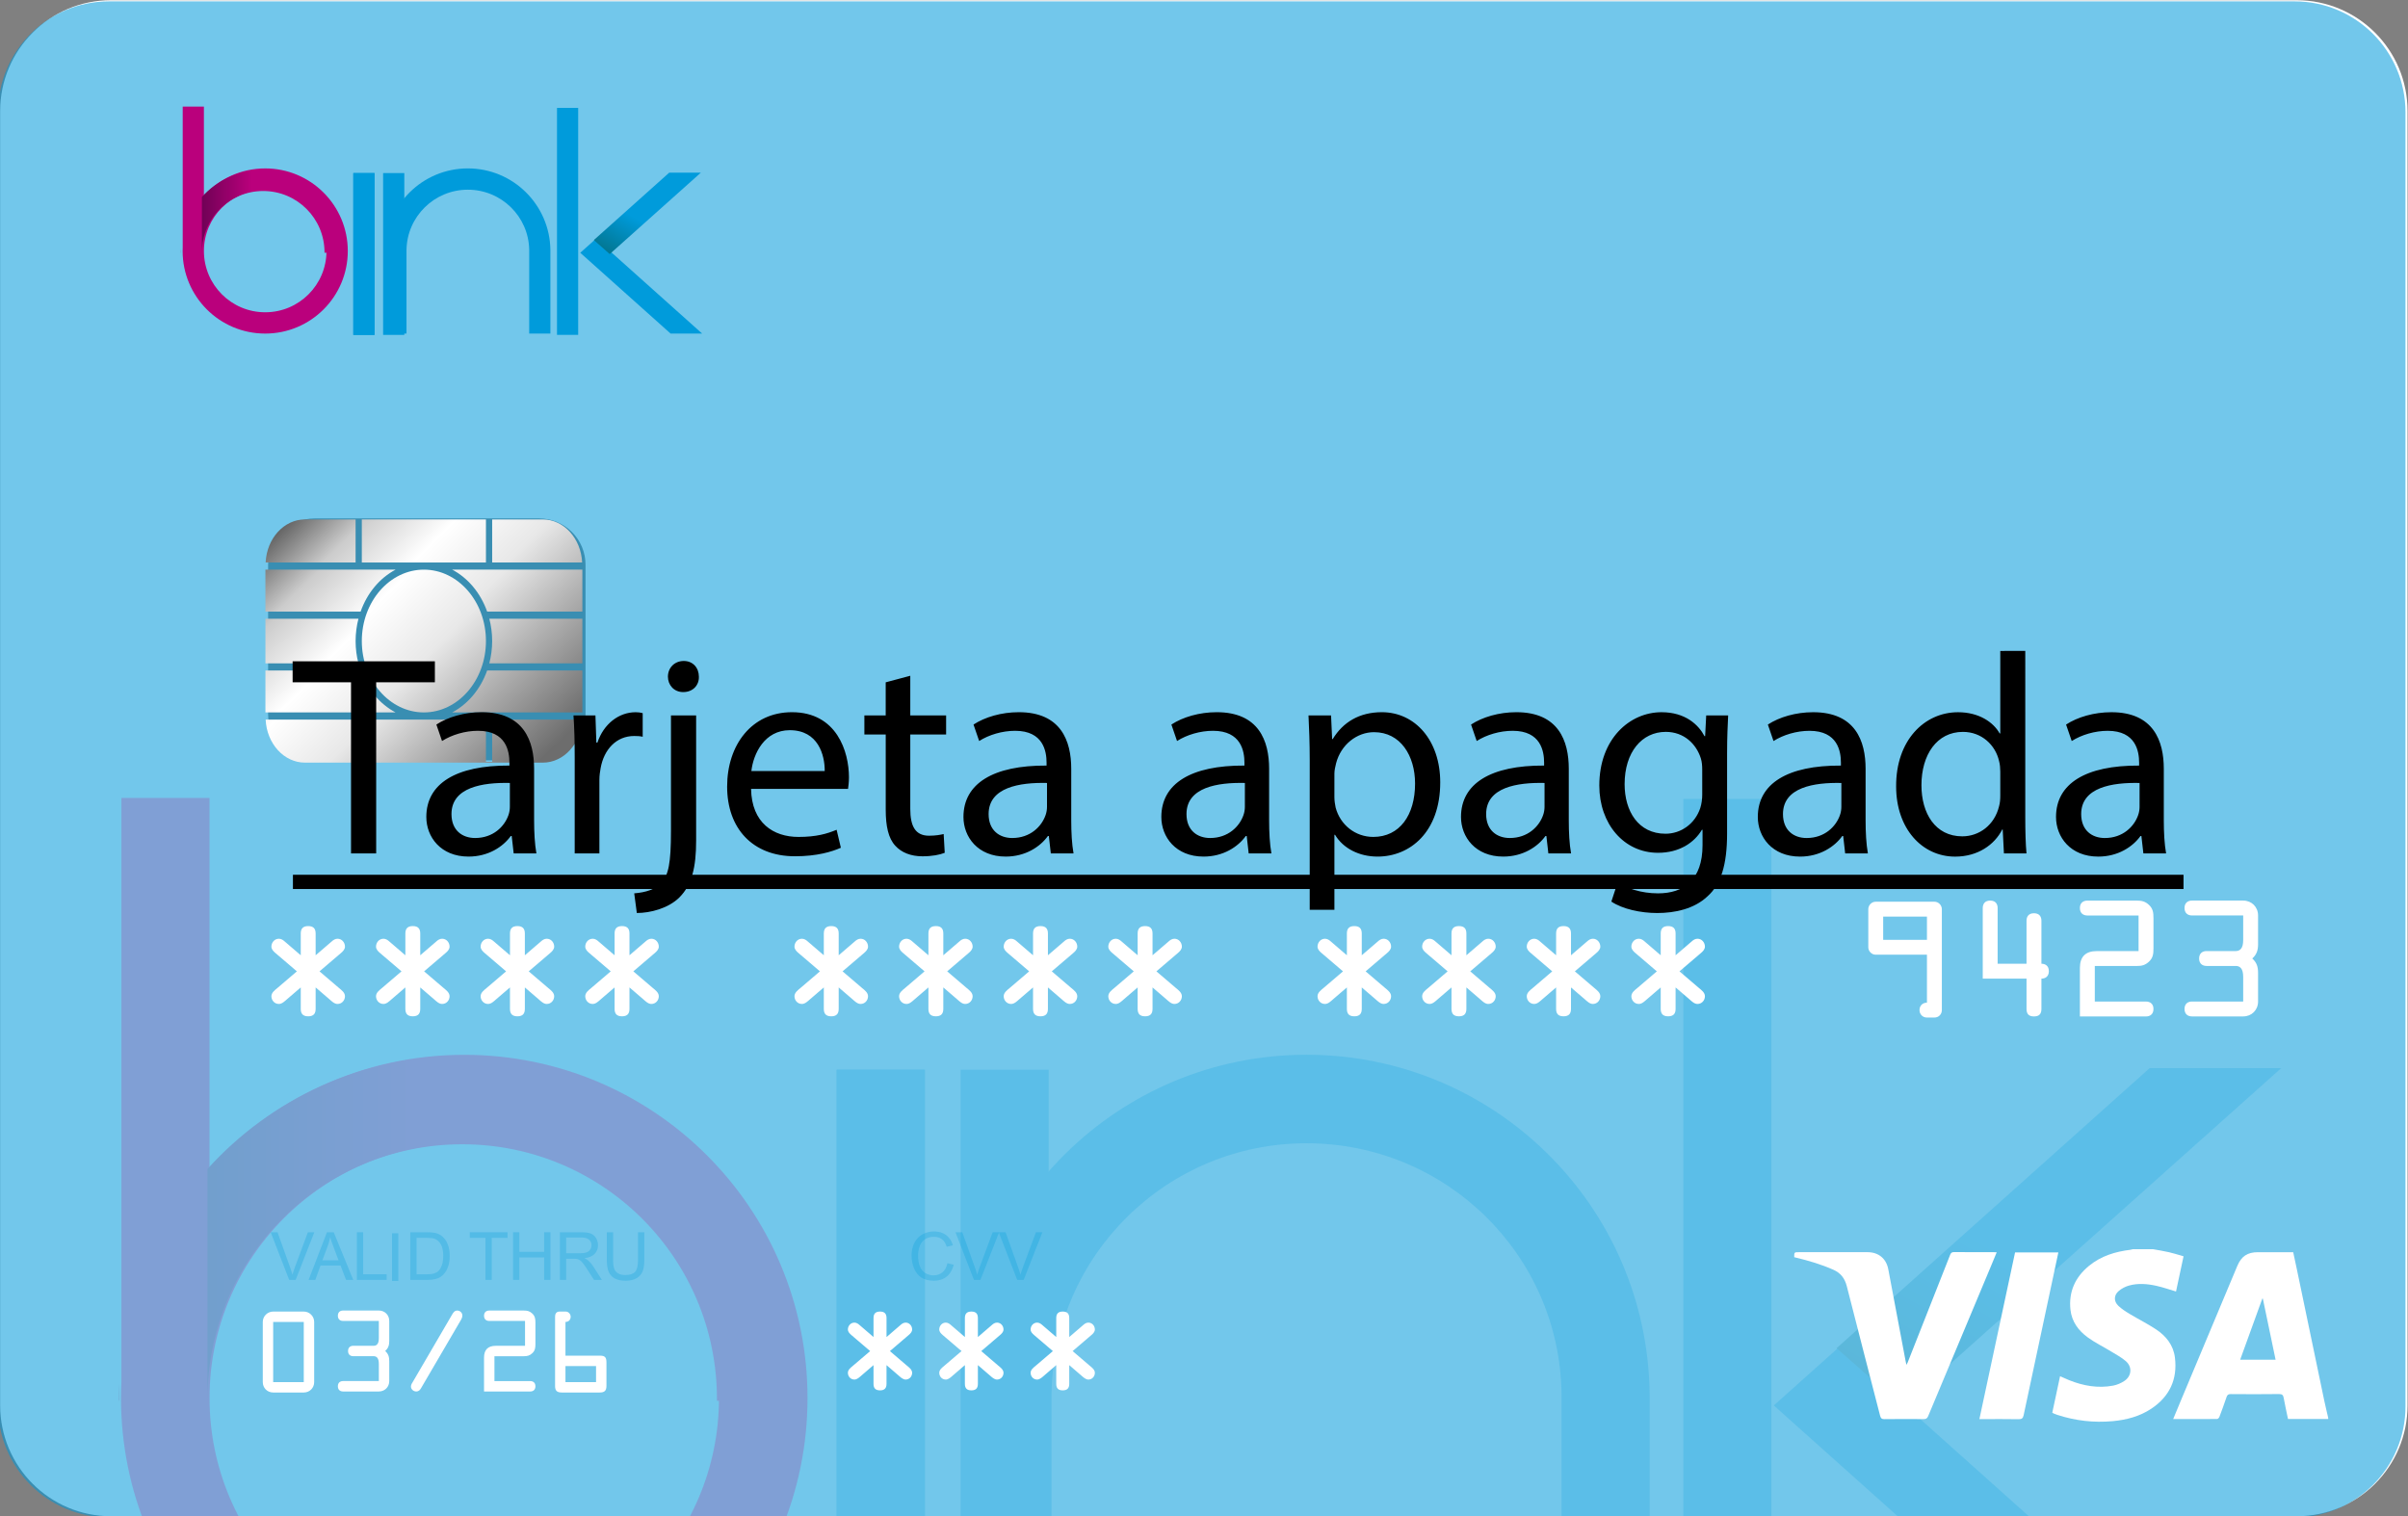 <?xml version="1.0" encoding="UTF-8" standalone="no"?>
<!-- Created with Inkscape (http://www.inkscape.org/) -->

<svg
   version="1.1"
   id="svg1"
   width="246.697"
   height="155.365"
   viewBox="0 0 246.697 155.365"
   sodipodi:docname="boceto-bink-1.ai"
   xmlns:inkscape="http://www.inkscape.org/namespaces/inkscape"
   xmlns:sodipodi="http://sodipodi.sourceforge.net/DTD/sodipodi-0.dtd"
   xmlns:xlink="http://www.w3.org/1999/xlink"
   xmlns="http://www.w3.org/2000/svg"
   xmlns:svg="http://www.w3.org/2000/svg">
  <rect x="0" y="0" width="246.697" height="155.365" fill="#808080" stroke="none"/>
  <defs
     id="defs1">
    <clipPath
       clipPathUnits="userSpaceOnUse"
       id="clipPath194">
      <path
         d="M 0,654.027 H 1365.919 V 0 H 0 Z"
         transform="translate(-636.217,-363.242)"
         id="path194" />
    </clipPath>
    <mask
       maskUnits="userSpaceOnUse"
       x="0"
       y="0"
       width="1"
       height="1"
       id="mask194">
      <path
         id="path195"
         d="M -32768,32767 H 32767 V -32768 H -32768 Z"
         style="fill:url(#linearGradient195);stroke:none" />
    </mask>
    <linearGradient
       x1="0"
       y1="0"
       x2="1"
       y2="0"
       gradientUnits="userSpaceOnUse"
       gradientTransform="matrix(185.022,0,0,-185.022,591.227,359.849)"
       spreadMethod="pad"
       id="linearGradient195">
      <stop
         style="stop-opacity:0.05;stop-color:#ffffff"
         offset="0"
         id="stop194" />
      <stop
         style="stop-opacity:0.6;stop-color:#ffffff"
         offset="1"
         id="stop195" />
    </linearGradient>
    <linearGradient
       x1="0"
       y1="0"
       x2="1"
       y2="0"
       gradientUnits="userSpaceOnUse"
       gradientTransform="matrix(185.022,0,0,-185.022,591.227,359.849)"
       spreadMethod="pad"
       id="linearGradient197">
      <stop
         style="stop-opacity:1;stop-color:#009bdb"
         offset="0"
         id="stop196" />
      <stop
         style="stop-opacity:1;stop-color:#009bdb"
         offset="1"
         id="stop197" />
    </linearGradient>
    <clipPath
       clipPathUnits="userSpaceOnUse"
       id="clipPath198">
      <path
         d="m 599.753,418.11 c -4.708,0 -8.526,-3.816 -8.526,-8.524 v 0 -99.475 c 0,-4.708 3.818,-8.524 8.526,-8.524 v 0 h 167.971 c 4.708,0 8.526,3.816 8.526,8.524 v 0 99.475 c 0,4.708 -3.818,8.524 -8.526,8.524 v 0 z"
         transform="matrix(1.333,0,0,-1.333,1841.227,872.036)"
         id="path198" />
    </clipPath>
    <linearGradient
       x1="0"
       y1="0"
       x2="1"
       y2="0"
       gradientUnits="userSpaceOnUse"
       gradientTransform="matrix(-19.921,20.253,20.253,19.921,631.033,358.325)"
       spreadMethod="pad"
       id="linearGradient204">
      <stop
         style="stop-opacity:1;stop-color:#6d6d6d"
         offset="0"
         id="stop198" />
      <stop
         style="stop-opacity:1;stop-color:#b4b4b4"
         offset="0.239"
         id="stop199" />
      <stop
         style="stop-opacity:1;stop-color:#e8e8e8"
         offset="0.408"
         id="stop200" />
      <stop
         style="stop-opacity:1;stop-color:#ffffff"
         offset="0.597"
         id="stop201" />
      <stop
         style="stop-opacity:1;stop-color:#cccccc"
         offset="0.776"
         id="stop202" />
      <stop
         style="stop-opacity:1;stop-color:#3b3b3b"
         offset="0.98"
         id="stop203" />
      <stop
         style="stop-opacity:1;stop-color:#3b3b3b"
         offset="1"
         id="stop204" />
    </linearGradient>
    <linearGradient
       x1="0"
       y1="0"
       x2="1"
       y2="0"
       gradientUnits="userSpaceOnUse"
       gradientTransform="matrix(-19.872,20.203,20.203,19.872,631.96,359.646)"
       spreadMethod="pad"
       id="linearGradient211">
      <stop
         style="stop-opacity:1;stop-color:#6d6d6d"
         offset="0"
         id="stop205" />
      <stop
         style="stop-opacity:1;stop-color:#b4b4b4"
         offset="0.239"
         id="stop206" />
      <stop
         style="stop-opacity:1;stop-color:#e8e8e8"
         offset="0.408"
         id="stop207" />
      <stop
         style="stop-opacity:1;stop-color:#ffffff"
         offset="0.597"
         id="stop208" />
      <stop
         style="stop-opacity:1;stop-color:#cccccc"
         offset="0.776"
         id="stop209" />
      <stop
         style="stop-opacity:1;stop-color:#3b3b3b"
         offset="0.98"
         id="stop210" />
      <stop
         style="stop-opacity:1;stop-color:#3b3b3b"
         offset="1"
         id="stop211" />
    </linearGradient>
    <linearGradient
       x1="0"
       y1="0"
       x2="1"
       y2="0"
       gradientUnits="userSpaceOnUse"
       gradientTransform="matrix(-19.789,20.119,20.119,19.789,636.151,364.235)"
       spreadMethod="pad"
       id="linearGradient218">
      <stop
         style="stop-opacity:1;stop-color:#6d6d6d"
         offset="0"
         id="stop212" />
      <stop
         style="stop-opacity:1;stop-color:#b4b4b4"
         offset="0.239"
         id="stop213" />
      <stop
         style="stop-opacity:1;stop-color:#e8e8e8"
         offset="0.408"
         id="stop214" />
      <stop
         style="stop-opacity:1;stop-color:#ffffff"
         offset="0.597"
         id="stop215" />
      <stop
         style="stop-opacity:1;stop-color:#cccccc"
         offset="0.776"
         id="stop216" />
      <stop
         style="stop-opacity:1;stop-color:#3b3b3b"
         offset="0.98"
         id="stop217" />
      <stop
         style="stop-opacity:1;stop-color:#3b3b3b"
         offset="1"
         id="stop218" />
    </linearGradient>
    <linearGradient
       x1="0"
       y1="0"
       x2="1"
       y2="0"
       gradientUnits="userSpaceOnUse"
       gradientTransform="matrix(-19.972,20.305,20.305,19.972,628.589,355.485)"
       spreadMethod="pad"
       id="linearGradient225">
      <stop
         style="stop-opacity:1;stop-color:#6d6d6d"
         offset="0"
         id="stop219" />
      <stop
         style="stop-opacity:1;stop-color:#b4b4b4"
         offset="0.239"
         id="stop220" />
      <stop
         style="stop-opacity:1;stop-color:#e8e8e8"
         offset="0.408"
         id="stop221" />
      <stop
         style="stop-opacity:1;stop-color:#ffffff"
         offset="0.597"
         id="stop222" />
      <stop
         style="stop-opacity:1;stop-color:#cccccc"
         offset="0.776"
         id="stop223" />
      <stop
         style="stop-opacity:1;stop-color:#3b3b3b"
         offset="0.98"
         id="stop224" />
      <stop
         style="stop-opacity:1;stop-color:#3b3b3b"
         offset="1"
         id="stop225" />
    </linearGradient>
    <linearGradient
       x1="0"
       y1="0"
       x2="1"
       y2="0"
       gradientUnits="userSpaceOnUse"
       gradientTransform="matrix(-19.97,20.303,20.303,19.97,640.018,368.199)"
       spreadMethod="pad"
       id="linearGradient232">
      <stop
         style="stop-opacity:1;stop-color:#6d6d6d"
         offset="0"
         id="stop226" />
      <stop
         style="stop-opacity:1;stop-color:#b4b4b4"
         offset="0.239"
         id="stop227" />
      <stop
         style="stop-opacity:1;stop-color:#e8e8e8"
         offset="0.408"
         id="stop228" />
      <stop
         style="stop-opacity:1;stop-color:#ffffff"
         offset="0.597"
         id="stop229" />
      <stop
         style="stop-opacity:1;stop-color:#cccccc"
         offset="0.776"
         id="stop230" />
      <stop
         style="stop-opacity:1;stop-color:#3b3b3b"
         offset="0.98"
         id="stop231" />
      <stop
         style="stop-opacity:1;stop-color:#3b3b3b"
         offset="1"
         id="stop232" />
    </linearGradient>
    <linearGradient
       x1="0"
       y1="0"
       x2="1"
       y2="0"
       gradientUnits="userSpaceOnUse"
       gradientTransform="matrix(-20.627,20.971,20.971,20.627,633.061,359.685)"
       spreadMethod="pad"
       id="linearGradient239">
      <stop
         style="stop-opacity:1;stop-color:#6d6d6d"
         offset="0"
         id="stop233" />
      <stop
         style="stop-opacity:1;stop-color:#b4b4b4"
         offset="0.239"
         id="stop234" />
      <stop
         style="stop-opacity:1;stop-color:#e8e8e8"
         offset="0.408"
         id="stop235" />
      <stop
         style="stop-opacity:1;stop-color:#ffffff"
         offset="0.597"
         id="stop236" />
      <stop
         style="stop-opacity:1;stop-color:#cccccc"
         offset="0.776"
         id="stop237" />
      <stop
         style="stop-opacity:1;stop-color:#3b3b3b"
         offset="0.98"
         id="stop238" />
      <stop
         style="stop-opacity:1;stop-color:#3b3b3b"
         offset="1"
         id="stop239" />
    </linearGradient>
    <linearGradient
       x1="0"
       y1="0"
       x2="1"
       y2="0"
       gradientUnits="userSpaceOnUse"
       gradientTransform="matrix(-19.971,20.303,20.303,19.971,636.955,364.474)"
       spreadMethod="pad"
       id="linearGradient246">
      <stop
         style="stop-opacity:1;stop-color:#6d6d6d"
         offset="0"
         id="stop240" />
      <stop
         style="stop-opacity:1;stop-color:#b4b4b4"
         offset="0.239"
         id="stop241" />
      <stop
         style="stop-opacity:1;stop-color:#e8e8e8"
         offset="0.408"
         id="stop242" />
      <stop
         style="stop-opacity:1;stop-color:#ffffff"
         offset="0.597"
         id="stop243" />
      <stop
         style="stop-opacity:1;stop-color:#cccccc"
         offset="0.776"
         id="stop244" />
      <stop
         style="stop-opacity:1;stop-color:#3b3b3b"
         offset="0.98"
         id="stop245" />
      <stop
         style="stop-opacity:1;stop-color:#3b3b3b"
         offset="1"
         id="stop246" />
    </linearGradient>
    <linearGradient
       x1="0"
       y1="0"
       x2="1"
       y2="0"
       gradientUnits="userSpaceOnUse"
       gradientTransform="matrix(-19.751,20.081,20.081,19.751,638.628,366.564)"
       spreadMethod="pad"
       id="linearGradient253">
      <stop
         style="stop-opacity:1;stop-color:#6d6d6d"
         offset="0"
         id="stop247" />
      <stop
         style="stop-opacity:1;stop-color:#b4b4b4"
         offset="0.239"
         id="stop248" />
      <stop
         style="stop-opacity:1;stop-color:#e8e8e8"
         offset="0.408"
         id="stop249" />
      <stop
         style="stop-opacity:1;stop-color:#ffffff"
         offset="0.597"
         id="stop250" />
      <stop
         style="stop-opacity:1;stop-color:#cccccc"
         offset="0.776"
         id="stop251" />
      <stop
         style="stop-opacity:1;stop-color:#3b3b3b"
         offset="0.98"
         id="stop252" />
      <stop
         style="stop-opacity:1;stop-color:#3b3b3b"
         offset="1"
         id="stop253" />
    </linearGradient>
    <linearGradient
       x1="0"
       y1="0"
       x2="1"
       y2="0"
       gradientUnits="userSpaceOnUse"
       gradientTransform="matrix(-19.752,20.081,20.081,19.752,626.721,353.592)"
       spreadMethod="pad"
       id="linearGradient260">
      <stop
         style="stop-opacity:1;stop-color:#6d6d6d"
         offset="0"
         id="stop254" />
      <stop
         style="stop-opacity:1;stop-color:#b4b4b4"
         offset="0.239"
         id="stop255" />
      <stop
         style="stop-opacity:1;stop-color:#e8e8e8"
         offset="0.408"
         id="stop256" />
      <stop
         style="stop-opacity:1;stop-color:#ffffff"
         offset="0.597"
         id="stop257" />
      <stop
         style="stop-opacity:1;stop-color:#cccccc"
         offset="0.776"
         id="stop258" />
      <stop
         style="stop-opacity:1;stop-color:#3b3b3b"
         offset="0.98"
         id="stop259" />
      <stop
         style="stop-opacity:1;stop-color:#3b3b3b"
         offset="1"
         id="stop260" />
    </linearGradient>
    <linearGradient
       x1="0"
       y1="0"
       x2="1"
       y2="0"
       gradientUnits="userSpaceOnUse"
       gradientTransform="matrix(-19.921,20.253,20.253,19.921,634.465,361.679)"
       spreadMethod="pad"
       id="linearGradient267">
      <stop
         style="stop-opacity:1;stop-color:#6d6d6d"
         offset="0"
         id="stop261" />
      <stop
         style="stop-opacity:1;stop-color:#b4b4b4"
         offset="0.239"
         id="stop262" />
      <stop
         style="stop-opacity:1;stop-color:#e8e8e8"
         offset="0.408"
         id="stop263" />
      <stop
         style="stop-opacity:1;stop-color:#ffffff"
         offset="0.597"
         id="stop264" />
      <stop
         style="stop-opacity:1;stop-color:#cccccc"
         offset="0.776"
         id="stop265" />
      <stop
         style="stop-opacity:1;stop-color:#3b3b3b"
         offset="0.98"
         id="stop266" />
      <stop
         style="stop-opacity:1;stop-color:#3b3b3b"
         offset="1"
         id="stop267" />
    </linearGradient>
    <linearGradient
       x1="0"
       y1="0"
       x2="1"
       y2="0"
       gradientUnits="userSpaceOnUse"
       gradientTransform="matrix(-19.355,19.677,19.677,19.355,629.568,356.5)"
       spreadMethod="pad"
       id="linearGradient274">
      <stop
         style="stop-opacity:1;stop-color:#6d6d6d"
         offset="0"
         id="stop268" />
      <stop
         style="stop-opacity:1;stop-color:#b4b4b4"
         offset="0.239"
         id="stop269" />
      <stop
         style="stop-opacity:1;stop-color:#e8e8e8"
         offset="0.408"
         id="stop270" />
      <stop
         style="stop-opacity:1;stop-color:#ffffff"
         offset="0.597"
         id="stop271" />
      <stop
         style="stop-opacity:1;stop-color:#cccccc"
         offset="0.776"
         id="stop272" />
      <stop
         style="stop-opacity:1;stop-color:#3b3b3b"
         offset="0.98"
         id="stop273" />
      <stop
         style="stop-opacity:1;stop-color:#3b3b3b"
         offset="1"
         id="stop274" />
    </linearGradient>
    <clipPath
       clipPathUnits="userSpaceOnUse"
       id="clipPath275">
      <path
         d="M 600.518,356.813 H 766.699 V 284.295 H 600.518 Z"
         transform="translate(-717.979,-311.001)"
         id="path275" />
    </clipPath>
    <clipPath
       clipPathUnits="userSpaceOnUse"
       id="clipPath276">
      <path
         d="M 600.518,356.813 H 766.699 V 284.295 H 600.518 Z"
         transform="translate(-2.5000001e-5)"
         id="path276" />
    </clipPath>
    <clipPath
       clipPathUnits="userSpaceOnUse"
       id="clipPath277">
      <path
         d="M 600.518,356.813 H 766.699 V 284.295 H 600.518 Z"
         transform="translate(-732.561,-314.624)"
         id="path277" />
    </clipPath>
    <linearGradient
       x1="0"
       y1="0"
       x2="1"
       y2="0"
       gradientUnits="userSpaceOnUse"
       gradientTransform="matrix(-18.533,-32.101,-32.101,18.533,758.544,340.826)"
       spreadMethod="pad"
       id="linearGradient279">
      <stop
         style="stop-opacity:1;stop-color:#009bdb"
         offset="0"
         id="stop277" />
      <stop
         style="stop-opacity:1;stop-color:#009bdb"
         offset="0.62"
         id="stop278" />
      <stop
         style="stop-opacity:1;stop-color:#027691"
         offset="1"
         id="stop279" />
    </linearGradient>
    <clipPath
       clipPathUnits="userSpaceOnUse"
       id="clipPath279">
      <path
         d="M 600.518,356.813 H 766.699 V 284.295 H 600.518 Z"
         transform="translate(-626.899,-291.112)"
         id="path279" />
    </clipPath>
    <linearGradient
       x1="0"
       y1="0"
       x2="1"
       y2="0"
       gradientUnits="userSpaceOnUse"
       gradientTransform="matrix(0.03,0,0,-0.03,600.518,311.217)"
       spreadMethod="pad"
       id="linearGradient282">
      <stop
         style="stop-opacity:1;stop-color:#700156"
         offset="0"
         id="stop280" />
      <stop
         style="stop-opacity:1;stop-color:#ba007c"
         offset="0.346"
         id="stop281" />
      <stop
         style="stop-opacity:1;stop-color:#ba007c"
         offset="1"
         id="stop282" />
    </linearGradient>
    <linearGradient
       x1="0"
       y1="0"
       x2="1"
       y2="0"
       gradientUnits="userSpaceOnUse"
       gradientTransform="matrix(45.961,0,0,-45.961,607.319,323.81)"
       spreadMethod="pad"
       id="linearGradient285">
      <stop
         style="stop-opacity:1;stop-color:#700156"
         offset="0"
         id="stop283" />
      <stop
         style="stop-opacity:1;stop-color:#ba007c"
         offset="0.346"
         id="stop284" />
      <stop
         style="stop-opacity:1;stop-color:#ba007c"
         offset="1"
         id="stop285" />
    </linearGradient>
    <clipPath
       clipPathUnits="userSpaceOnUse"
       id="clipPath285">
      <path
         d="M 600.518,356.813 H 766.699 V 284.295 H 600.518 Z"
         transform="translate(-2.5000001e-5)"
         id="path285" />
    </clipPath>
    <clipPath
       clipPathUnits="userSpaceOnUse"
       id="clipPath286">
      <path
         d="M 600.518,356.813 H 766.699 V 284.295 H 600.518 Z"
         transform="translate(-2.5000001e-5)"
         id="path286" />
    </clipPath>
    <clipPath
       clipPathUnits="userSpaceOnUse"
       id="clipPath287">
      <path
         d="M 600.518,356.813 H 766.699 V 284.295 H 600.518 Z"
         transform="translate(-2.5000001e-5)"
         id="path287" />
    </clipPath>
    <clipPath
       clipPathUnits="userSpaceOnUse"
       id="clipPath298">
      <path
         d="m 599.753,418.11 c -4.708,0 -8.526,-3.816 -8.526,-8.524 v 0 -99.475 c 0,-4.708 3.818,-8.524 8.526,-8.524 v 0 h 167.971 c 4.708,0 8.526,3.816 8.526,8.524 v 0 99.475 c 0,4.708 -3.818,8.524 -8.526,8.524 v 0 z"
         transform="matrix(1.333,0,0,-1.333,1841.227,872.036)"
         id="path298" />
    </clipPath>
    <clipPath
       clipPathUnits="userSpaceOnUse"
       id="clipPath300">
      <path
         d="M 0,654.027 H 1365.919 V 0 H 0 Z"
         transform="translate(-766.076,-313.629)"
         id="path300" />
    </clipPath>
    <clipPath
       clipPathUnits="userSpaceOnUse"
       id="clipPath302">
      <path
         d="M 0,654.027 H 1365.919 V 0 H 0 Z"
         transform="translate(-756.661,-322.121)"
         id="path302" />
    </clipPath>
    <clipPath
       clipPathUnits="userSpaceOnUse"
       id="clipPath304">
      <path
         d="M 0,654.027 H 1365.919 V 0 H 0 Z"
         transform="translate(-744.647,-321.882)"
         id="path304" />
    </clipPath>
    <clipPath
       clipPathUnits="userSpaceOnUse"
       id="clipPath306">
      <path
         d="M 0,654.027 H 1365.919 V 0 H 0 Z"
         transform="translate(-743.317,-309.066)"
         id="path306" />
    </clipPath>
    <clipPath
       clipPathUnits="userSpaceOnUse"
       id="clipPath308">
      <path
         d="M 0,654.027 H 1365.919 V 0 H 0 Z"
         transform="translate(-633.517,-398.9)"
         id="path308" />
    </clipPath>
    <clipPath
       clipPathUnits="userSpaceOnUse"
       id="clipPath310">
      <path
         d="M 0,654.027 H 1365.919 V 0 H 0 Z"
         transform="translate(-2.5000001e-5)"
         id="path310" />
    </clipPath>
    <clipPath
       clipPathUnits="userSpaceOnUse"
       id="clipPath312">
      <path
         d="M 0,654.027 H 1365.919 V 0 H 0 Z"
         transform="translate(-637.025,-399.772)"
         id="path312" />
    </clipPath>
    <linearGradient
       x1="0"
       y1="0"
       x2="1"
       y2="0"
       gradientUnits="userSpaceOnUse"
       gradientTransform="matrix(-4.459,-7.723,-7.723,4.459,643.276,406.076)"
       spreadMethod="pad"
       id="linearGradient314">
      <stop
         style="stop-opacity:1;stop-color:#009bdb"
         offset="0"
         id="stop312" />
      <stop
         style="stop-opacity:1;stop-color:#009bdb"
         offset="0.62"
         id="stop313" />
      <stop
         style="stop-opacity:1;stop-color:#027691"
         offset="1"
         id="stop314" />
    </linearGradient>
    <clipPath
       clipPathUnits="userSpaceOnUse"
       id="clipPath316">
      <path
         d="M 0,654.027 H 1365.919 V 0 H 0 Z"
         transform="translate(-611.604,-394.115)"
         id="path316" />
    </clipPath>
    <linearGradient
       x1="0"
       y1="0"
       x2="1"
       y2="0"
       gradientUnits="userSpaceOnUse"
       gradientTransform="matrix(0.007,0,0,-0.007,605.257,398.952)"
       spreadMethod="pad"
       id="linearGradient318">
      <stop
         style="stop-opacity:1;stop-color:#700156"
         offset="0"
         id="stop316" />
      <stop
         style="stop-opacity:1;stop-color:#ba007c"
         offset="0.346"
         id="stop317" />
      <stop
         style="stop-opacity:1;stop-color:#ba007c"
         offset="1"
         id="stop318" />
    </linearGradient>
    <linearGradient
       x1="0"
       y1="0"
       x2="1"
       y2="0"
       gradientUnits="userSpaceOnUse"
       gradientTransform="matrix(11.058,0,0,-11.058,606.894,401.982)"
       spreadMethod="pad"
       id="linearGradient321">
      <stop
         style="stop-opacity:1;stop-color:#700156"
         offset="0"
         id="stop319" />
      <stop
         style="stop-opacity:1;stop-color:#ba007c"
         offset="0.346"
         id="stop320" />
      <stop
         style="stop-opacity:1;stop-color:#ba007c"
         offset="1"
         id="stop321" />
    </linearGradient>
    <clipPath
       clipPathUnits="userSpaceOnUse"
       id="clipPath323">
      <path
         d="M 0,654.027 H 1365.919 V 0 H 0 Z"
         transform="translate(-2.5000001e-5)"
         id="path323" />
    </clipPath>
    <clipPath
       clipPathUnits="userSpaceOnUse"
       id="clipPath325">
      <path
         d="M 0,654.027 H 1365.919 V 0 H 0 Z"
         transform="translate(-2.5000001e-5)"
         id="path325" />
    </clipPath>
    <clipPath
       clipPathUnits="userSpaceOnUse"
       id="clipPath327">
      <path
         d="M 0,654.027 H 1365.919 V 0 H 0 Z"
         transform="translate(-2.5000001e-5)"
         id="path327" />
    </clipPath>
    <clipPath
       clipPathUnits="userSpaceOnUse"
       id="clipPath329">
      <path
         d="M 0,654.027 H 1365.919 V 0 H 0 Z"
         transform="translate(-2.5000001e-5)"
         id="path329" />
    </clipPath>
    <clipPath
       clipPathUnits="userSpaceOnUse"
       id="clipPath331">
      <path
         d="M 0,654.027 H 1365.919 V 0 H 0 Z"
         transform="translate(-617.586,-316.61)"
         id="path331" />
    </clipPath>
    <clipPath
       clipPathUnits="userSpaceOnUse"
       id="clipPath333">
      <path
         d="M 0,654.027 H 1365.919 V 0 H 0 Z"
         transform="translate(-623.594,-311.469)"
         id="path333" />
    </clipPath>
    <clipPath
       clipPathUnits="userSpaceOnUse"
       id="clipPath335">
      <path
         d="M 0,654.027 H 1365.919 V 0 H 0 Z"
         transform="translate(-629.218,-311.988)"
         id="path335" />
    </clipPath>
    <clipPath
       clipPathUnits="userSpaceOnUse"
       id="clipPath337">
      <path
         d="M 0,654.027 H 1365.919 V 0 H 0 Z"
         transform="translate(-2.5000001e-5)"
         id="path337" />
    </clipPath>
    <clipPath
       clipPathUnits="userSpaceOnUse"
       id="clipPath339">
      <path
         d="M 0,654.027 H 1365.919 V 0 H 0 Z"
         transform="translate(-2.5000001e-5)"
         id="path339" />
    </clipPath>
    <clipPath
       clipPathUnits="userSpaceOnUse"
       id="clipPath341">
      <path
         d="M 0,654.027 H 1365.919 V 0 H 0 Z"
         transform="translate(-746.938,-344.058)"
         id="path341" />
    </clipPath>
    <clipPath
       clipPathUnits="userSpaceOnUse"
       id="clipPath343">
      <path
         d="M 0,654.027 H 1365.919 V 0 H 0 Z"
         transform="translate(-752.184,-341.151)"
         id="path343" />
    </clipPath>
    <clipPath
       clipPathUnits="userSpaceOnUse"
       id="clipPath345">
      <path
         d="M 0,654.027 H 1365.919 V 0 H 0 Z"
         transform="translate(-759.65,-347.767)"
         id="path345" />
    </clipPath>
    <clipPath
       clipPathUnits="userSpaceOnUse"
       id="clipPath347">
      <path
         d="M 0,654.027 H 1365.919 V 0 H 0 Z"
         transform="translate(-614.038,-343.472)"
         id="path347" />
    </clipPath>
    <clipPath
       clipPathUnits="userSpaceOnUse"
       id="clipPath349">
      <path
         d="M 0,654.027 H 1365.919 V 0 H 0 Z"
         transform="translate(-622.076,-343.472)"
         id="path349" />
    </clipPath>
    <clipPath
       clipPathUnits="userSpaceOnUse"
       id="clipPath351">
      <path
         d="M 0,654.027 H 1365.919 V 0 H 0 Z"
         transform="translate(-630.114,-343.472)"
         id="path351" />
    </clipPath>
    <clipPath
       clipPathUnits="userSpaceOnUse"
       id="clipPath353">
      <path
         d="M 0,654.027 H 1365.919 V 0 H 0 Z"
         transform="translate(-638.152,-343.472)"
         id="path353" />
    </clipPath>
    <clipPath
       clipPathUnits="userSpaceOnUse"
       id="clipPath355">
      <path
         d="M 0,654.027 H 1365.919 V 0 H 0 Z"
         transform="translate(-654.228,-343.472)"
         id="path355" />
    </clipPath>
    <clipPath
       clipPathUnits="userSpaceOnUse"
       id="clipPath357">
      <path
         d="M 0,654.027 H 1365.919 V 0 H 0 Z"
         transform="translate(-662.266,-343.472)"
         id="path357" />
    </clipPath>
    <clipPath
       clipPathUnits="userSpaceOnUse"
       id="clipPath359">
      <path
         d="M 0,654.027 H 1365.919 V 0 H 0 Z"
         transform="translate(-670.304,-343.472)"
         id="path359" />
    </clipPath>
    <clipPath
       clipPathUnits="userSpaceOnUse"
       id="clipPath361">
      <path
         d="M 0,654.027 H 1365.919 V 0 H 0 Z"
         transform="translate(-678.342,-343.472)"
         id="path361" />
    </clipPath>
    <clipPath
       clipPathUnits="userSpaceOnUse"
       id="clipPath363">
      <path
         d="M 0,654.027 H 1365.919 V 0 H 0 Z"
         transform="translate(-694.419,-343.472)"
         id="path363" />
    </clipPath>
    <clipPath
       clipPathUnits="userSpaceOnUse"
       id="clipPath365">
      <path
         d="M 0,654.027 H 1365.919 V 0 H 0 Z"
         transform="translate(-702.457,-343.472)"
         id="path365" />
    </clipPath>
    <clipPath
       clipPathUnits="userSpaceOnUse"
       id="clipPath367">
      <path
         d="M 0,654.027 H 1365.919 V 0 H 0 Z"
         transform="translate(-710.495,-343.472)"
         id="path367" />
    </clipPath>
    <clipPath
       clipPathUnits="userSpaceOnUse"
       id="clipPath369">
      <path
         d="M 0,654.027 H 1365.919 V 0 H 0 Z"
         transform="translate(-718.533,-343.472)"
         id="path369" />
    </clipPath>
    <clipPath
       clipPathUnits="userSpaceOnUse"
       id="clipPath371">
      <path
         d="M 0,654.027 H 1365.919 V 0 H 0 Z"
         transform="translate(-658.086,-314.292)"
         id="path371" />
    </clipPath>
    <clipPath
       clipPathUnits="userSpaceOnUse"
       id="clipPath373">
      <path
         d="M 0,654.027 H 1365.919 V 0 H 0 Z"
         transform="translate(-665.105,-314.292)"
         id="path373" />
    </clipPath>
    <clipPath
       clipPathUnits="userSpaceOnUse"
       id="clipPath375">
      <path
         d="M 0,654.027 H 1365.919 V 0 H 0 Z"
         transform="translate(-672.126,-314.292)"
         id="path375" />
    </clipPath>
    <clipPath
       clipPathUnits="userSpaceOnUse"
       id="clipPath376">
      <path
         d="m 612.026,323.488 h 59.294 v -3.79 h -59.294 z"
         transform="translate(-613.446,-319.761)"
         id="path376" />
    </clipPath>
    <clipPath
       clipPathUnits="userSpaceOnUse"
       id="clipPath377">
      <path
         d="m 612.026,323.488 h 59.294 v -3.79 h -59.294 z"
         transform="translate(-615.997,-321.266)"
         id="path377" />
    </clipPath>
    <clipPath
       clipPathUnits="userSpaceOnUse"
       id="clipPath378">
      <path
         d="m 612.026,323.488 h 59.294 v -3.79 h -59.294 z"
         transform="translate(-618.645,-319.761)"
         id="path378" />
    </clipPath>
    <clipPath
       clipPathUnits="userSpaceOnUse"
       id="clipPath379">
      <path
         d="m 612.026,323.488 h 59.294 v -3.79 h -59.294 z"
         transform="translate(-2.5000001e-5)"
         id="path379" />
    </clipPath>
    <clipPath
       clipPathUnits="userSpaceOnUse"
       id="clipPath380">
      <path
         d="m 612.026,323.488 h 59.294 v -3.79 h -59.294 z"
         transform="translate(-623.237,-320.192)"
         id="path380" />
    </clipPath>
    <clipPath
       clipPathUnits="userSpaceOnUse"
       id="clipPath381">
      <path
         d="m 612.026,323.488 h 59.294 v -3.79 h -59.294 z"
         transform="translate(-628.529,-319.761)"
         id="path381" />
    </clipPath>
    <clipPath
       clipPathUnits="userSpaceOnUse"
       id="clipPath382">
      <path
         d="m 612.026,323.488 h 59.294 v -3.79 h -59.294 z"
         transform="translate(-630.647,-319.761)"
         id="path382" />
    </clipPath>
    <clipPath
       clipPathUnits="userSpaceOnUse"
       id="clipPath383">
      <path
         d="m 612.026,323.488 h 59.294 v -3.79 h -59.294 z"
         transform="translate(-634.731,-321.808)"
         id="path383" />
    </clipPath>
    <clipPath
       clipPathUnits="userSpaceOnUse"
       id="clipPath384">
      <path
         d="m 612.026,323.488 h 59.294 v -3.79 h -59.294 z"
         transform="translate(-640.25,-323.426)"
         id="path384" />
    </clipPath>
    <clipPath
       clipPathUnits="userSpaceOnUse"
       id="clipPath385">
      <path
         d="m 612.026,323.488 h 59.294 v -3.79 h -59.294 z"
         transform="translate(-664.025,-321.046)"
         id="path385" />
    </clipPath>
    <clipPath
       clipPathUnits="userSpaceOnUse"
       id="clipPath386">
      <path
         d="m 612.026,323.488 h 59.294 v -3.79 h -59.294 z"
         transform="translate(-666.062,-319.761)"
         id="path386" />
    </clipPath>
    <clipPath
       clipPathUnits="userSpaceOnUse"
       id="clipPath387">
      <path
         d="m 612.026,323.488 h 59.294 v -3.79 h -59.294 z"
         transform="translate(-669.386,-319.761)"
         id="path387" />
    </clipPath>
    <clipPath
       clipPathUnits="userSpaceOnUse"
       id="clipPath400">
      <path
         d="M 0,654.027 H 1365.919 V 0 H 0 Z"
         transform="matrix(1.333,0,0,-1.333,1841.227,872.036)"
         id="path400" />
    </clipPath>
    <clipPath
       clipPathUnits="userSpaceOnUse"
       id="clipPath426">
      <path
         d="M 0,654.027 H 1365.919 V 0 H 0 Z"
         transform="translate(-613.734,-350.346)"
         id="path426" />
    </clipPath>
    <linearGradient
       inkscape:collect="always"
       xlink:href="#linearGradient197"
       id="linearGradient2"
       gradientUnits="userSpaceOnUse"
       gradientTransform="matrix(185.022,0,0,-185.022,591.227,359.849)"
       x1="0"
       y1="0"
       x2="1"
       y2="0"
       spreadMethod="pad" />
    <linearGradient
       inkscape:collect="always"
       xlink:href="#linearGradient197"
       id="linearGradient3"
       gradientUnits="userSpaceOnUse"
       gradientTransform="matrix(185.022,0,0,-185.022,591.227,359.849)"
       x1="0"
       y1="0"
       x2="1"
       y2="0"
       spreadMethod="pad" />
  </defs>
  <sodipodi:namedview
     id="namedview1"
     pagecolor="#ffffff"
     bordercolor="#000000"
     borderopacity="0.25"
     inkscape:showpageshadow="2"
     inkscape:pageopacity="0.0"
     inkscape:pagecheckerboard="0"
     inkscape:deskcolor="#d1d1d1">
    <inkscape:page
       x="-7.3013744e-06"
       y="-8.5124857e-06"
       width="246.697"
       height="155.365"
       id="page2"
       margin="0"
       bleed="0" />
  </sodipodi:namedview>
  <g
     id="layer-MC0"
     inkscape:groupmode="layer"
     inkscape:label="Capa 1"
     transform="translate(-2629.529,-314.555)">
    <path
       id="path193"
       d="m 0,0 c 0,-1.967 -1.595,-3.561 -3.561,-3.561 h -17.272 c -1.966,0 -3.562,1.594 -3.562,3.561 v 11.473 c 0,1.967 1.596,3.561 3.562,3.561 H -3.561 C -1.595,15.034 0,13.44 0,11.473 Z M 131.507,54.869 H -36.464 c -4.708,0 -8.526,-3.816 -8.526,-8.524 v -99.476 c 0,-4.708 3.818,-8.524 8.526,-8.524 h 167.971 c 4.708,0 8.526,3.816 8.526,8.524 v 99.476 c 0,4.708 -3.818,8.524 -8.526,8.524"
       style="fill:#ffffff;fill-opacity:1;fill-rule:nonzero;stroke:none"
       transform="matrix(1.333,0,0,-1.333,2689.516,387.714)"
       clip-path="url(#clipPath194)" />
    <g
       mask="url(#mask194)"
       id="g197"
       clip-path="url(#clipPath198)"
       style="display:none">
      <path
         d="m 599.753,418.11 c -4.708,0 -8.526,-3.816 -8.526,-8.524 v 0 -99.475 c 0,-4.708 3.818,-8.524 8.526,-8.524 v 0 h 167.971 c 4.708,0 8.526,3.816 8.526,8.524 v 0 99.475 c 0,4.708 -3.818,8.524 -8.526,8.524 v 0 z"
         transform="matrix(1.333,0,0,-1.333,1841.227,872.036)"
         style="fill:url(#linearGradient2);stroke:none"
         id="path197" />
    </g>
    <path
       d="m 599.753,418.11 c -4.708,0 -8.526,-3.816 -8.526,-8.524 v 0 -99.475 c 0,-4.708 3.818,-8.524 8.526,-8.524 v 0 h 167.971 c 4.708,0 8.526,3.816 8.526,8.524 v 0 99.475 c 0,4.708 -3.818,8.524 -8.526,8.524 v 0 z"
       transform="matrix(1.333,0,0,-1.333,1841.227,872.036)"
       style="display:inline;opacity:0.551;fill:url(#linearGradient3);stroke:none"
       id="path463" />
    <path
       id="path204"
       d="m 611.773,374.433 v -3.223 h 7.317 c 0.505,1.429 1.472,2.582 2.687,3.223 v 0 z"
       transform="matrix(1.333,0,0,-1.333,1841.227,872.036)"
       style="fill:url(#linearGradient204);stroke:none" />
    <path
       id="path211"
       d="m 614.814,378.292 c -1.622,0 -2.936,-1.466 -3.024,-3.31 v 0 h 6.914 v 3.31 z"
       transform="matrix(1.333,0,0,-1.333,1841.227,872.036)"
       style="fill:url(#linearGradient211);stroke:none" />
    <path
       id="path218"
       d="m 619.182,374.982 h 9.541 v 3.31 h -9.541 z"
       transform="matrix(1.333,0,0,-1.333,1841.227,872.036)"
       style="fill:url(#linearGradient218);stroke:none" />
    <path
       id="path225"
       d="m 611.773,370.66 v -3.428 h 7.15 c -0.141,0.543 -0.219,1.117 -0.219,1.714 v 0 c 0,0.596 0.078,1.17 0.219,1.714 v 0 z"
       transform="matrix(1.333,0,0,-1.333,1841.227,872.036)"
       style="fill:url(#linearGradient225);stroke:none" />
    <path
       id="path232"
       d="m 629.201,378.292 v -3.31 h 6.914 c -0.088,1.844 -1.402,3.31 -3.025,3.31 v 0 z"
       transform="matrix(1.333,0,0,-1.333,1841.227,872.036)"
       style="fill:url(#linearGradient232);stroke:none" />
    <path
       id="path239"
       d="m 619.182,368.946 c 0,-3.026 2.139,-5.488 4.77,-5.488 v 0 c 2.631,0 4.771,2.462 4.771,5.488 v 0 c 0,3.026 -2.14,5.487 -4.771,5.487 v 0 c -2.631,0 -4.77,-2.461 -4.77,-5.487"
       transform="matrix(1.333,0,0,-1.333,1841.227,872.036)"
       style="fill:url(#linearGradient239);stroke:none" />
    <path
       id="path246"
       d="m 628.982,370.66 c 0.14,-0.544 0.219,-1.118 0.219,-1.714 v 0 c 0,-0.597 -0.079,-1.171 -0.219,-1.714 v 0 h 7.15 v 3.428 z"
       transform="matrix(1.333,0,0,-1.333,1841.227,872.036)"
       style="fill:url(#linearGradient246);stroke:none" />
    <path
       id="path253"
       d="m 626.127,374.433 c 1.215,-0.641 2.182,-1.794 2.687,-3.223 v 0 h 7.318 v 3.223 z"
       transform="matrix(1.333,0,0,-1.333,1841.227,872.036)"
       style="fill:url(#linearGradient253);stroke:none" />
    <path
       id="path260"
       d="m 611.773,366.682 v -3.224 h 10.004 c -1.215,0.64 -2.182,1.794 -2.687,3.224 v 0 z"
       transform="matrix(1.333,0,0,-1.333,1841.227,872.036)"
       style="fill:url(#linearGradient260);stroke:none" />
    <path
       id="path267"
       d="m 628.815,366.682 c -0.506,-1.43 -1.473,-2.584 -2.688,-3.224 v 0 h 10.005 v 3.224 z"
       transform="matrix(1.333,0,0,-1.333,1841.227,872.036)"
       style="fill:url(#linearGradient267);stroke:none" />
    <path
       id="path274"
       d="m 629.201,362.908 v -3.244 h -0.478 v 3.244 h -9.541 v -3.244 h -0.478 v 3.244 h -6.914 c 0.088,-1.843 1.403,-3.309 3.024,-3.309 v 0 h 18.276 c 1.623,0 2.937,1.466 3.025,3.309 v 0 z"
       transform="matrix(1.333,0,0,-1.333,1841.227,872.036)"
       style="fill:url(#linearGradient274);stroke:none" />
    <g
       opacity="0.2"
       id="g297"
       clip-path="url(#clipPath298)">
      <path
         d="M 0,0 C -0.168,14.425 -11.908,26.069 -26.373,26.069 -40.838,26.069 -52.578,14.425 -52.746,0 h 0.008 v -26.693 h 6.771 V 0 0.009 c 0.167,10.667 8.886,19.256 19.594,19.256 10.707,0 19.435,-8.553 19.602,-19.22 L -6.769,0 V -26.693 H 0.002 V 0 Z"
         style="fill:#009bdb;fill-opacity:1;fill-rule:nonzero;stroke:none"
         transform="matrix(1.333,0,0,-1.333,2798.532,457.368)"
         clip-path="url(#clipPath275)"
         id="path288" />
      <path
         d="m 720.747,284.308 h 6.771 v 72.504 h -6.771 z"
         style="fill:#009bdb;fill-opacity:1;fill-rule:nonzero;stroke:none"
         transform="matrix(1.333,0,0,-1.333,1841.227,872.036)"
         clip-path="url(#clipPath276)"
         id="path289" />
      <path
         d="m 0,0 -5.043,-4.509 28.87,-25.82 h 10.078 z"
         style="fill:#009bdb;fill-opacity:1;fill-rule:nonzero;stroke:none"
         transform="matrix(1.333,0,0,-1.333,2817.975,452.538)"
         clip-path="url(#clipPath277)"
         id="path290" />
      <path
         d="m 756.587,336.118 -24.06,-21.522 5.071,-4.478 29.101,26 z"
         transform="matrix(1.333,0,0,-1.333,1841.227,872.036)"
         style="fill:url(#linearGradient279);stroke:none"
         id="path291" />
      <path
         d="m 0,0 c -10.812,0 -19.577,8.765 -19.577,19.577 0,10.812 8.765,19.577 19.577,19.577 10.812,0 19.577,-8.765 19.577,-19.577 C 19.577,8.765 10.812,0 0,0 m 0,45.958 c -7.769,0 -14.752,-3.359 -19.58,-8.703 v 28.446 h -6.771 V 20.774 c -0.018,-0.397 -0.03,-0.796 -0.03,-1.197 0,-14.57 11.811,-26.381 26.381,-26.381 14.57,0 26.381,11.811 26.381,26.381 0,14.57 -11.811,26.381 -26.381,26.381"
         style="fill:#ba007c;fill-opacity:1;fill-rule:nonzero;stroke:none"
         transform="matrix(1.333,0,0,-1.333,2677.092,483.887)"
         clip-path="url(#clipPath279)"
         id="path292" />
      <path
         d="m 600.548,310.549 v 1.335 c -0.017,-0.396 -0.03,-0.794 -0.03,-1.195 0,-0.047 0.003,-0.093 0.004,-0.14 z"
         transform="matrix(1.333,0,0,-1.333,1841.227,872.036)"
         style="fill:url(#linearGradient282);stroke:none"
         id="path293" />
      <path
         d="m 607.319,310.549 h 0.007 c -10e-4,0.047 -0.004,0.093 -0.004,0.14 0,10.812 8.765,19.577 19.577,19.577 10.812,0 19.577,-8.765 19.577,-19.577 0,-0.047 -0.003,-0.093 -0.003,-0.14 h 6.804 c 0,0.047 0.003,0.093 0.003,0.14 0,14.57 -11.811,26.381 -26.381,26.381 -7.769,0 -14.752,-3.359 -19.58,-8.703 z"
         transform="matrix(1.333,0,0,-1.333,1841.227,872.036)"
         style="fill:url(#linearGradient285);stroke:none"
         id="path294" />
      <path
         d="m 671.973,335.994 h -6.771 v -51.699 h 6.771 z"
         style="fill:#009bdb;fill-opacity:1;fill-rule:nonzero;stroke:none"
         transform="matrix(1.333,0,0,-1.333,1841.227,872.036)"
         clip-path="url(#clipPath285)"
         id="path295" />
      <path
         d="m 662.435,335.994 h -6.771 v -51.699 h 6.771 z"
         style="fill:#009bdb;fill-opacity:1;fill-rule:nonzero;stroke:none"
         transform="matrix(1.333,0,0,-1.333,1841.227,872.036)"
         clip-path="url(#clipPath286)"
         id="path296" />
      <path
         d="m 662.465,335.994 h -6.771 v -51.699 h 6.771 z"
         style="fill:#009bdb;fill-opacity:1;fill-rule:nonzero;stroke:none"
         transform="matrix(1.333,0,0,-1.333,1841.227,872.036)"
         clip-path="url(#clipPath287)"
         id="path297" />
    </g>
    <path
       id="path299"
       d="m 0,0 c -0.329,1.579 -0.654,3.136 -0.979,4.693 l -0.04,0.008 C -1.585,3.14 -2.151,1.578 -2.723,0 Z M 4.043,-4.555 H 0.954 c -0.113,0.543 -0.234,1.074 -0.33,1.61 -0.04,0.222 -0.111,0.309 -0.359,0.306 -1.239,-0.016 -2.478,-0.013 -3.717,-0.003 -0.187,0.002 -0.262,-0.06 -0.319,-0.231 -0.171,-0.511 -0.357,-1.016 -0.548,-1.52 -0.026,-0.068 -0.112,-0.162 -0.171,-0.162 -1.116,-0.01 -2.233,-0.007 -3.382,-0.007 0.209,0.504 0.408,0.985 0.609,1.465 1.44,3.436 2.88,6.87 4.32,10.305 0.312,0.744 0.78,1.056 1.584,1.056 0.897,0 1.793,0 2.712,0 C 1.443,7.845 1.533,7.433 1.62,7.019 2.328,3.624 3.035,0.229 3.745,-3.165 3.836,-3.6 3.944,-4.031 4.043,-4.464 Z"
       style="fill:#ffffff;fill-opacity:1;fill-rule:nonzero;stroke:none"
       transform="matrix(1.333,0,0,-1.333,2862.661,453.864)"
       clip-path="url(#clipPath300)" />
    <path
       id="path301"
       d="m 0,0 c 0.408,-0.076 0.818,-0.138 1.222,-0.231 0.369,-0.085 0.729,-0.203 1.121,-0.315 -0.198,-0.923 -0.39,-1.823 -0.579,-2.705 -0.516,0.152 -1.01,0.326 -1.517,0.438 -0.694,0.153 -1.406,0.212 -2.1,0.018 -0.282,-0.078 -0.568,-0.229 -0.79,-0.42 -0.381,-0.326 -0.386,-0.796 -0.022,-1.139 0.251,-0.237 0.548,-0.431 0.846,-0.61 0.675,-0.406 1.385,-0.76 2.042,-1.194 0.774,-0.511 1.338,-1.214 1.456,-2.165 0.21,-1.681 -0.412,-3.005 -1.824,-3.942 -0.888,-0.589 -1.893,-0.852 -2.94,-0.95 -1.462,-0.136 -2.895,0.028 -4.292,0.487 -0.094,0.031 -0.185,0.069 -0.276,0.107 -0.028,0.011 -0.051,0.03 -0.093,0.056 0.197,0.925 0.395,1.85 0.598,2.802 0.238,-0.104 0.462,-0.209 0.69,-0.301 1.092,-0.439 2.219,-0.641 3.387,-0.422 0.304,0.057 0.614,0.191 0.871,0.364 0.559,0.375 0.613,1.079 0.104,1.519 -0.335,0.29 -0.737,0.503 -1.118,0.735 -0.595,0.363 -1.228,0.672 -1.791,1.078 -0.722,0.52 -1.245,1.214 -1.345,2.136 -0.148,1.381 0.364,2.502 1.424,3.373 0.922,0.758 2.017,1.094 3.183,1.235 0.065,0.008 0.128,0.03 0.192,0.046 z"
       style="fill:#ffffff;fill-opacity:1;fill-rule:nonzero;stroke:none"
       transform="matrix(1.333,0,0,-1.333,2850.108,442.541)"
       clip-path="url(#clipPath302)" />
    <path
       id="path303"
       d="m 0,0 c -0.174,-0.418 -0.338,-0.816 -0.504,-1.213 -1.59,-3.793 -3.182,-7.585 -4.766,-11.381 -0.075,-0.18 -0.167,-0.228 -0.351,-0.226 -1.003,0.008 -2.007,0.011 -3.01,-0.003 -0.213,-0.003 -0.282,0.072 -0.331,0.263 -0.851,3.315 -1.716,6.627 -2.557,9.945 -0.155,0.608 -0.463,1.024 -1.043,1.279 -0.928,0.409 -1.892,0.696 -2.876,0.93 -0.043,0.01 -0.087,0.021 -0.127,0.032 0.004,0.384 0.004,0.384 0.37,0.384 1.757,0 3.513,10e-4 5.269,0 0.833,0 1.434,-0.484 1.592,-1.308 0.446,-2.334 0.882,-4.67 1.322,-7.005 0.02,-0.102 0.041,-0.204 0.071,-0.348 0.045,0.086 0.077,0.134 0.098,0.186 1.09,2.759 2.182,5.518 3.267,8.279 0.059,0.151 0.132,0.202 0.295,0.201 C -2.262,0.006 -1.244,0.011 -0.225,0.01 -0.159,0.01 -0.093,0.004 0,0"
       style="fill:#ffffff;fill-opacity:1;fill-rule:nonzero;stroke:none"
       transform="matrix(1.333,0,0,-1.333,2834.09,442.859)"
       clip-path="url(#clipPath304)" />
    <path
       id="path305"
       d="M 0,0 C 0.917,4.288 1.828,8.545 2.742,12.813 H 6.069 C 5.931,12.163 5.795,11.525 5.659,10.888 4.905,7.363 4.148,3.838 3.403,0.311 3.351,0.066 3.264,-0.012 3.01,-0.007 2.098,0.011 1.186,0 0.273,0 Z"
       style="fill:#ffffff;fill-opacity:1;fill-rule:nonzero;stroke:none"
       transform="matrix(1.333,0,0,-1.333,2832.316,459.948)"
       clip-path="url(#clipPath306)" />
    <path
       id="path307"
       d="M 0,0 C -0.04,3.471 -2.865,6.272 -6.345,6.272 -9.825,6.272 -12.65,3.471 -12.69,0 h 0.002 v -6.422 h 1.629 V 0 0.002 c 0.04,2.567 2.138,4.633 4.714,4.633 2.576,0 4.676,-2.058 4.716,-4.624 V 0 -6.422 H 0 Z"
       style="fill:#009bdb;fill-opacity:1;fill-rule:nonzero;stroke:none"
       transform="matrix(1.333,0,0,-1.333,2685.916,340.169)"
       clip-path="url(#clipPath308)" />
    <path
       id="path309"
       d="m 634.183,392.478 h 1.629 v 17.444 h -1.629 z"
       style="fill:#009bdb;fill-opacity:1;fill-rule:nonzero;stroke:none"
       transform="matrix(1.333,0,0,-1.333,1841.227,872.036)"
       clip-path="url(#clipPath310)" />
    <path
       id="path311"
       d="M 0,0 -1.213,-1.085 5.732,-7.297 H 8.157 Z"
       style="fill:#009bdb;fill-opacity:1;fill-rule:nonzero;stroke:none"
       transform="matrix(1.333,0,0,-1.333,2690.593,339.007)"
       clip-path="url(#clipPath312)" />
    <path
       id="path314"
       d="m 642.805,404.943 -5.789,-5.178 1.221,-1.078 7.001,6.256 z"
       transform="matrix(1.333,0,0,-1.333,1841.227,872.036)"
       style="fill:url(#linearGradient314);stroke:none" />
    <path
       id="path315"
       d="m 0,0 c -2.601,0 -4.71,2.109 -4.71,4.71 0,2.601 2.109,4.71 4.71,4.71 2.601,0 4.71,-2.109 4.71,-4.71 C 4.71,2.109 2.601,0 0,0 m 0,11.057 c -1.869,0 -3.549,-0.808 -4.711,-2.094 v 6.844 H -6.34 V 4.998 C -6.344,4.902 -6.347,4.807 -6.347,4.71 c 0,-3.505 2.842,-6.347 6.347,-6.347 3.505,0 6.347,2.842 6.347,6.347 0,3.505 -2.842,6.347 -6.347,6.347"
       style="fill:#ba007c;fill-opacity:1;fill-rule:nonzero;stroke:none"
       transform="matrix(1.333,0,0,-1.333,2656.699,346.549)"
       clip-path="url(#clipPath316)" />
    <path
       id="path318"
       d="m 605.257,398.825 c 0,-0.012 0.001,-0.022 0.001,-0.033 v 0 h 0.006 v 0.32 c -0.003,-0.095 -0.007,-0.191 -0.007,-0.287"
       transform="matrix(1.333,0,0,-1.333,1841.227,872.036)"
       style="fill:url(#linearGradient318);stroke:none" />
    <path
       id="path321"
       d="m 606.893,403.078 v -4.286 h 0.002 c 0,0.011 -10e-4,0.021 -10e-4,0.033 v 0 c 0,2.601 2.109,4.71 4.71,4.71 v 0 c 2.602,0 4.711,-2.109 4.711,-4.71 v 0 c 0,-0.012 -0.001,-0.022 -0.001,-0.033 v 0 h 1.636 c 10e-4,0.011 10e-4,0.021 10e-4,0.033 v 0 c 0,3.506 -2.842,6.347 -6.347,6.347 v 0 c -1.868,0 -3.549,-0.808 -4.711,-2.094"
       transform="matrix(1.333,0,0,-1.333,1841.227,872.036)"
       style="fill:url(#linearGradient321);stroke:none" />
    <path
       id="path322"
       d="m 622.448,404.913 h -1.629 v -12.438 h 1.629 z"
       style="fill:#009bdb;fill-opacity:1;fill-rule:nonzero;stroke:none"
       transform="matrix(1.333,0,0,-1.333,1841.227,872.036)"
       clip-path="url(#clipPath323)" />
    <path
       id="path324"
       d="m 620.154,404.913 h -1.629 v -12.438 h 1.629 z"
       style="fill:#009bdb;fill-opacity:1;fill-rule:nonzero;stroke:none"
       transform="matrix(1.333,0,0,-1.333,1841.227,872.036)"
       clip-path="url(#clipPath325)" />
    <path
       id="path326"
       d="m 620.161,404.913 h -1.629 v -12.438 h 1.629 z"
       style="fill:#009bdb;fill-opacity:1;fill-rule:nonzero;stroke:none"
       transform="matrix(1.333,0,0,-1.333,1841.227,872.036)"
       clip-path="url(#clipPath327)" />
    <path
       id="path328"
       d="m 614.721,316.61 h -2.351 v -4.622 h 2.351 z m 0,0.799 c 0.44,0 0.8,-0.359 0.8,-0.799 v -4.622 c 0,-0.447 -0.344,-0.8 -0.8,-0.8 h -2.35 c -0.456,0 -0.8,0.353 -0.8,0.8 v 4.622 c 0,0.44 0.36,0.799 0.8,0.799 z"
       style="fill:#ffffff;fill-opacity:1;fill-rule:nonzero;stroke:none"
       transform="matrix(1.333,0,0,-1.333,1841.227,872.036)"
       clip-path="url(#clipPath329)" />
    <path
       id="path330"
       d="m 0,0 c -0.208,0 -0.399,0.111 -0.399,0.399 0,0.288 0.191,0.4 0.399,0.4 h 2.75 c 0.457,0 0.8,-0.344 0.8,-0.799 v -1.535 c 0,-0.32 -0.064,-0.553 -0.312,-0.776 0.248,-0.224 0.312,-0.456 0.312,-0.776 v -1.535 c 0,-0.456 -0.343,-0.8 -0.8,-0.8 H 0 c -0.208,0 -0.399,0.112 -0.399,0.401 0,0.287 0.191,0.399 0.399,0.399 h 2.75 v 1.327 c 0,0.448 -0.175,0.584 -0.399,0.584 H 0.784 c -0.208,0 -0.4,0.111 -0.4,0.4 0,0.288 0.192,0.4 0.4,0.4 h 1.567 c 0.224,0 0.399,0.136 0.399,0.583 V 0 Z"
       style="fill:#ffffff;fill-opacity:1;fill-rule:nonzero;stroke:none"
       transform="matrix(1.333,0,0,-1.333,2664.675,449.889)"
       clip-path="url(#clipPath331)" />
    <path
       id="path332"
       d="m 0,0 c -0.096,-0.168 -0.192,-0.28 -0.392,-0.28 -0.2,0 -0.4,0.168 -0.4,0.377 0,0.151 0.096,0.287 0.176,0.415 L 2.375,5.637 C 2.471,5.797 2.566,5.94 2.766,5.94 2.974,5.94 3.158,5.772 3.158,5.565 3.158,5.437 3.118,5.341 3.07,5.253 Z"
       style="fill:#ffffff;fill-opacity:1;fill-rule:nonzero;stroke:none"
       transform="matrix(1.333,0,0,-1.333,2672.686,456.744)"
       clip-path="url(#clipPath333)" />
    <path
       id="path334"
       d="M 0,0 H 2.75 C 2.958,0 3.15,-0.112 3.15,-0.399 3.15,-0.687 2.958,-0.8 2.75,-0.8 H -0.8 v 2.608 c 0,0.599 0.304,0.903 0.904,0.903 H 2.351 V 4.622 H -0.4 c -0.208,0 -0.4,0.111 -0.4,0.399 0,0.289 0.192,0.4 0.4,0.4 H 2.254 C 2.519,5.421 2.702,5.382 2.902,5.197 3.126,4.989 3.15,4.773 3.15,4.485 V 2.847 C 3.15,2.559 3.126,2.343 2.902,2.136 2.702,1.951 2.519,1.911 2.254,1.911 H 0 Z"
       style="fill:#ffffff;fill-opacity:1;fill-rule:nonzero;stroke:none"
       transform="matrix(1.333,0,0,-1.333,2680.184,456.052)"
       clip-path="url(#clipPath335)" />
    <path
       id="path336"
       d="m 634.834,311.988 h 2.351 v 1.231 h -2.351 z m 0,2.031 h 2.671 c 0.399,0 0.479,-0.167 0.479,-0.536 v -1.791 c 0,-0.375 -0.16,-0.504 -0.52,-0.504 h -2.91 c -0.376,0 -0.519,0.137 -0.519,0.504 v 5.318 c 0,0.184 0.064,0.399 0.344,0.399 h 0.479 c 0.208,0 0.376,-0.191 0.376,-0.399 0,-0.24 -0.168,-0.4 -0.4,-0.4 z"
       style="fill:#ffffff;fill-opacity:1;fill-rule:nonzero;stroke:none"
       transform="matrix(1.333,0,0,-1.333,1841.227,872.036)"
       clip-path="url(#clipPath337)" />
    <path
       id="path338"
       d="m 739.472,347.767 h -3.364 v -1.786 h 3.364 z m 0,-2.93 h -3.936 c -0.321,0 -0.572,0.273 -0.572,0.572 v 2.93 c 0,0.297 0.251,0.571 0.572,0.571 h 4.509 c 0.32,0 0.572,-0.274 0.572,-0.571 v -7.76 c 0,-0.309 -0.229,-0.572 -0.572,-0.572 h -0.573 c -0.342,0 -0.572,0.263 -0.572,0.572 0,0.344 0.241,0.572 0.572,0.572 z"
       style="fill:#ffffff;fill-opacity:1;fill-rule:nonzero;stroke:none"
       transform="matrix(1.333,0,0,-1.333,1841.227,872.036)"
       clip-path="url(#clipPath339)" />
    <path
       id="path340"
       d="M 0,0 V 3.308 C 0,3.594 0.138,3.88 0.572,3.88 1.008,3.88 1.145,3.594 1.145,3.308 V 0 c 0.297,0 0.572,-0.16 0.572,-0.572 0,-0.412 -0.275,-0.573 -0.572,-0.573 V -3.479 C 1.145,-3.845 0.984,-4.051 0.572,-4.051 0.161,-4.051 0,-3.845 0,-3.479 v 2.334 h -3.364 v 5.426 c 0,0.285 0.137,0.572 0.572,0.572 0.435,0 0.572,-0.287 0.572,-0.572 L -2.22,0 Z"
       style="fill:#ffffff;fill-opacity:1;fill-rule:nonzero;stroke:none"
       transform="matrix(1.333,0,0,-1.333,2837.144,413.293)"
       clip-path="url(#clipPath341)" />
    <path
       id="path342"
       d="m 0,0 h 3.937 c 0.297,0 0.572,-0.16 0.572,-0.572 0,-0.412 -0.275,-0.573 -0.572,-0.573 h -5.082 v 3.731 c 0,0.858 0.436,1.293 1.293,1.293 h 3.216 v 2.736 h -3.936 c -0.298,0 -0.573,0.16 -0.573,0.572 0,0.412 0.275,0.572 0.573,0.572 h 3.8 c 0.377,0 0.64,-0.058 0.926,-0.321 C 4.475,7.141 4.509,6.832 4.509,6.42 V 4.074 C 4.509,3.662 4.475,3.354 4.154,3.056 3.868,2.793 3.605,2.734 3.228,2.734 H 0 Z"
       style="fill:#ffffff;fill-opacity:1;fill-rule:nonzero;stroke:none"
       transform="matrix(1.333,0,0,-1.333,2844.139,417.168)"
       clip-path="url(#clipPath343)" />
    <path
       id="path344"
       d="m 0,0 c -0.298,0 -0.572,0.16 -0.572,0.572 0,0.411 0.274,0.572 0.572,0.572 H 3.937 C 4.589,1.144 5.081,0.652 5.081,0 v -2.197 c 0,-0.459 -0.091,-0.791 -0.446,-1.112 0.355,-0.32 0.446,-0.652 0.446,-1.109 V -6.615 C 5.081,-7.268 4.589,-7.76 3.937,-7.76 H 0 c -0.298,0 -0.572,0.16 -0.572,0.573 0,0.412 0.274,0.572 0.572,0.572 h 3.937 v 1.899 c 0,0.642 -0.251,0.835 -0.573,0.835 H 1.122 c -0.298,0 -0.572,0.16 -0.572,0.572 0,0.413 0.274,0.573 0.572,0.573 h 2.242 c 0.322,0 0.573,0.195 0.573,0.836 V 0 Z"
       style="fill:#ffffff;fill-opacity:1;fill-rule:nonzero;stroke:none"
       transform="matrix(1.333,0,0,-1.333,2854.093,408.347)"
       clip-path="url(#clipPath345)" />
    <path
       id="path346"
       d="m 0,0 -1.647,1.408 c -0.15,0.125 -0.31,0.285 -0.31,0.492 0,0.321 0.24,0.607 0.572,0.607 0.184,0 0.332,-0.103 0.458,-0.218 L 0.298,1.236 v 1.671 c 0,0.366 0.16,0.572 0.572,0.572 0.412,0 0.572,-0.206 0.572,-0.572 V 1.236 L 2.667,2.289 C 2.793,2.404 2.941,2.507 3.124,2.507 3.456,2.507 3.696,2.221 3.696,1.9 3.696,1.693 3.536,1.533 3.388,1.408 L 1.739,0 l 1.5,-1.281 c 0.195,-0.16 0.457,-0.356 0.457,-0.629 0,-0.321 -0.24,-0.596 -0.572,-0.596 -0.24,0 -0.446,0.206 -0.617,0.356 l -1.065,0.914 v -1.647 c 0,-0.367 -0.16,-0.572 -0.572,-0.572 -0.412,0 -0.572,0.205 -0.572,0.572 v 1.647 L -0.767,-2.15 c -0.171,-0.15 -0.378,-0.356 -0.618,-0.356 -0.332,0 -0.572,0.275 -0.572,0.596 0,0.273 0.264,0.469 0.458,0.629 z"
       style="fill:#ffffff;fill-opacity:1;fill-rule:nonzero;stroke:none"
       transform="matrix(1.333,0,0,-1.333,2659.944,414.074)"
       clip-path="url(#clipPath347)" />
    <path
       id="path348"
       d="m 0,0 -1.647,1.408 c -0.15,0.125 -0.31,0.285 -0.31,0.492 0,0.321 0.24,0.607 0.572,0.607 0.184,0 0.332,-0.103 0.458,-0.218 L 0.298,1.236 v 1.671 c 0,0.366 0.16,0.572 0.572,0.572 0.412,0 0.572,-0.206 0.572,-0.572 V 1.236 L 2.667,2.289 C 2.792,2.404 2.941,2.507 3.124,2.507 3.456,2.507 3.696,2.221 3.696,1.9 3.696,1.693 3.536,1.533 3.388,1.408 L 1.739,0 l 1.5,-1.281 c 0.195,-0.16 0.457,-0.356 0.457,-0.629 0,-0.321 -0.24,-0.596 -0.572,-0.596 -0.24,0 -0.446,0.206 -0.617,0.356 l -1.065,0.914 v -1.647 c 0,-0.367 -0.16,-0.572 -0.572,-0.572 -0.412,0 -0.572,0.205 -0.572,0.572 v 1.647 L -0.767,-2.15 c -0.171,-0.15 -0.378,-0.356 -0.618,-0.356 -0.332,0 -0.572,0.275 -0.572,0.596 0,0.273 0.264,0.469 0.458,0.629 z"
       style="fill:#ffffff;fill-opacity:1;fill-rule:nonzero;stroke:none"
       transform="matrix(1.333,0,0,-1.333,2670.661,414.074)"
       clip-path="url(#clipPath349)" />
    <path
       id="path350"
       d="m 0,0 -1.647,1.408 c -0.15,0.125 -0.31,0.285 -0.31,0.492 0,0.321 0.24,0.607 0.572,0.607 0.184,0 0.332,-0.103 0.458,-0.218 L 0.298,1.236 v 1.671 c 0,0.366 0.16,0.572 0.572,0.572 0.412,0 0.572,-0.206 0.572,-0.572 V 1.236 L 2.667,2.289 C 2.793,2.404 2.941,2.507 3.124,2.507 3.456,2.507 3.696,2.221 3.696,1.9 3.696,1.693 3.536,1.533 3.388,1.408 L 1.739,0 l 1.5,-1.281 c 0.195,-0.16 0.457,-0.356 0.457,-0.629 0,-0.321 -0.24,-0.596 -0.572,-0.596 -0.24,0 -0.446,0.206 -0.617,0.356 l -1.065,0.914 v -1.647 c 0,-0.367 -0.16,-0.572 -0.572,-0.572 -0.412,0 -0.572,0.205 -0.572,0.572 v 1.647 L -0.767,-2.15 c -0.171,-0.15 -0.378,-0.356 -0.618,-0.356 -0.332,0 -0.572,0.275 -0.572,0.596 0,0.273 0.264,0.469 0.458,0.629 z"
       style="fill:#ffffff;fill-opacity:1;fill-rule:nonzero;stroke:none"
       transform="matrix(1.333,0,0,-1.333,2681.378,414.074)"
       clip-path="url(#clipPath351)" />
    <path
       id="path352"
       d="m 0,0 -1.647,1.408 c -0.15,0.125 -0.31,0.285 -0.31,0.492 0,0.321 0.24,0.607 0.572,0.607 0.184,0 0.332,-0.103 0.458,-0.218 L 0.298,1.236 v 1.671 c 0,0.366 0.16,0.572 0.572,0.572 0.412,0 0.572,-0.206 0.572,-0.572 V 1.236 L 2.667,2.289 C 2.792,2.404 2.941,2.507 3.124,2.507 3.456,2.507 3.696,2.221 3.696,1.9 3.696,1.693 3.536,1.533 3.388,1.408 L 1.739,0 l 1.5,-1.281 c 0.195,-0.16 0.457,-0.356 0.457,-0.629 0,-0.321 -0.24,-0.596 -0.572,-0.596 -0.24,0 -0.446,0.206 -0.617,0.356 l -1.065,0.914 v -1.647 c 0,-0.367 -0.16,-0.572 -0.572,-0.572 -0.412,0 -0.572,0.205 -0.572,0.572 v 1.647 L -0.767,-2.15 c -0.171,-0.15 -0.378,-0.356 -0.618,-0.356 -0.332,0 -0.572,0.275 -0.572,0.596 0,0.273 0.264,0.469 0.458,0.629 z"
       style="fill:#ffffff;fill-opacity:1;fill-rule:nonzero;stroke:none"
       transform="matrix(1.333,0,0,-1.333,2692.096,414.074)"
       clip-path="url(#clipPath353)" />
    <path
       id="path354"
       d="m 0,0 -1.647,1.408 c -0.15,0.125 -0.31,0.285 -0.31,0.492 0,0.321 0.24,0.607 0.572,0.607 0.184,0 0.332,-0.103 0.458,-0.218 L 0.298,1.236 v 1.671 c 0,0.366 0.16,0.572 0.572,0.572 0.412,0 0.572,-0.206 0.572,-0.572 V 1.236 L 2.667,2.289 C 2.792,2.404 2.941,2.507 3.124,2.507 3.456,2.507 3.696,2.221 3.696,1.9 3.696,1.693 3.536,1.533 3.388,1.408 L 1.739,0 l 1.5,-1.281 c 0.195,-0.16 0.457,-0.356 0.457,-0.629 0,-0.321 -0.24,-0.596 -0.572,-0.596 -0.24,0 -0.446,0.206 -0.617,0.356 l -1.065,0.914 v -1.647 c 0,-0.367 -0.16,-0.572 -0.572,-0.572 -0.412,0 -0.572,0.205 -0.572,0.572 v 1.647 L -0.767,-2.15 c -0.171,-0.15 -0.378,-0.356 -0.618,-0.356 -0.332,0 -0.572,0.275 -0.572,0.596 0,0.273 0.264,0.469 0.458,0.629 z"
       style="fill:#ffffff;fill-opacity:1;fill-rule:nonzero;stroke:none"
       transform="matrix(1.333,0,0,-1.333,2713.531,414.074)"
       clip-path="url(#clipPath355)" />
    <path
       id="path356"
       d="m 0,0 -1.647,1.408 c -0.15,0.125 -0.31,0.285 -0.31,0.492 0,0.321 0.24,0.607 0.572,0.607 0.184,0 0.332,-0.103 0.458,-0.218 L 0.298,1.236 v 1.671 c 0,0.366 0.16,0.572 0.572,0.572 0.412,0 0.572,-0.206 0.572,-0.572 V 1.236 L 2.667,2.289 C 2.793,2.404 2.941,2.507 3.124,2.507 3.456,2.507 3.696,2.221 3.696,1.9 3.696,1.693 3.536,1.533 3.388,1.408 L 1.739,0 l 1.5,-1.281 c 0.195,-0.16 0.457,-0.356 0.457,-0.629 0,-0.321 -0.24,-0.596 -0.572,-0.596 -0.24,0 -0.446,0.206 -0.617,0.356 l -1.065,0.914 v -1.647 c 0,-0.367 -0.16,-0.572 -0.572,-0.572 -0.412,0 -0.572,0.205 -0.572,0.572 v 1.647 L -0.767,-2.15 c -0.171,-0.15 -0.378,-0.356 -0.618,-0.356 -0.332,0 -0.572,0.275 -0.572,0.596 0,0.273 0.264,0.469 0.458,0.629 z"
       style="fill:#ffffff;fill-opacity:1;fill-rule:nonzero;stroke:none"
       transform="matrix(1.333,0,0,-1.333,2724.248,414.074)"
       clip-path="url(#clipPath357)" />
    <path
       id="path358"
       d="m 0,0 -1.647,1.408 c -0.15,0.125 -0.31,0.285 -0.31,0.492 0,0.321 0.24,0.607 0.572,0.607 0.184,0 0.332,-0.103 0.458,-0.218 L 0.298,1.236 v 1.671 c 0,0.366 0.16,0.572 0.572,0.572 0.412,0 0.572,-0.206 0.572,-0.572 V 1.236 L 2.667,2.289 C 2.792,2.404 2.941,2.507 3.124,2.507 3.456,2.507 3.696,2.221 3.696,1.9 3.696,1.693 3.536,1.533 3.388,1.408 L 1.739,0 l 1.5,-1.281 c 0.195,-0.16 0.457,-0.356 0.457,-0.629 0,-0.321 -0.24,-0.596 -0.572,-0.596 -0.24,0 -0.446,0.206 -0.617,0.356 l -1.065,0.914 v -1.647 c 0,-0.367 -0.16,-0.572 -0.572,-0.572 -0.412,0 -0.572,0.205 -0.572,0.572 v 1.647 L -0.767,-2.15 c -0.171,-0.15 -0.378,-0.356 -0.618,-0.356 -0.332,0 -0.572,0.275 -0.572,0.596 0,0.273 0.264,0.469 0.458,0.629 z"
       style="fill:#ffffff;fill-opacity:1;fill-rule:nonzero;stroke:none"
       transform="matrix(1.333,0,0,-1.333,2734.966,414.074)"
       clip-path="url(#clipPath359)" />
    <path
       id="path360"
       d="m 0,0 -1.647,1.408 c -0.15,0.125 -0.31,0.285 -0.31,0.492 0,0.321 0.24,0.607 0.572,0.607 0.184,0 0.332,-0.103 0.458,-0.218 L 0.298,1.236 v 1.671 c 0,0.366 0.16,0.572 0.572,0.572 0.412,0 0.572,-0.206 0.572,-0.572 V 1.236 L 2.667,2.289 C 2.793,2.404 2.941,2.507 3.124,2.507 3.456,2.507 3.696,2.221 3.696,1.9 3.696,1.693 3.536,1.533 3.388,1.408 L 1.739,0 l 1.5,-1.281 c 0.195,-0.16 0.457,-0.356 0.457,-0.629 0,-0.321 -0.24,-0.596 -0.572,-0.596 -0.24,0 -0.446,0.206 -0.617,0.356 l -1.065,0.914 v -1.647 c 0,-0.367 -0.16,-0.572 -0.572,-0.572 -0.412,0 -0.572,0.205 -0.572,0.572 v 1.647 L -0.767,-2.15 c -0.171,-0.15 -0.378,-0.356 -0.618,-0.356 -0.332,0 -0.572,0.275 -0.572,0.596 0,0.273 0.264,0.469 0.458,0.629 z"
       style="fill:#ffffff;fill-opacity:1;fill-rule:nonzero;stroke:none"
       transform="matrix(1.333,0,0,-1.333,2745.683,414.074)"
       clip-path="url(#clipPath361)" />
    <path
       id="path362"
       d="m 0,0 -1.647,1.408 c -0.15,0.125 -0.31,0.285 -0.31,0.492 0,0.321 0.24,0.607 0.572,0.607 0.184,0 0.332,-0.103 0.458,-0.218 L 0.298,1.236 v 1.671 c 0,0.366 0.16,0.572 0.572,0.572 0.412,0 0.572,-0.206 0.572,-0.572 V 1.236 L 2.667,2.289 C 2.793,2.404 2.941,2.507 3.124,2.507 3.456,2.507 3.696,2.221 3.696,1.9 3.696,1.693 3.536,1.533 3.388,1.408 L 1.739,0 l 1.5,-1.281 c 0.195,-0.16 0.457,-0.356 0.457,-0.629 0,-0.321 -0.24,-0.596 -0.572,-0.596 -0.24,0 -0.446,0.206 -0.617,0.356 l -1.065,0.914 v -1.647 c 0,-0.367 -0.16,-0.572 -0.572,-0.572 -0.412,0 -0.572,0.205 -0.572,0.572 v 1.647 L -0.767,-2.15 c -0.171,-0.15 -0.378,-0.356 -0.618,-0.356 -0.332,0 -0.572,0.275 -0.572,0.596 0,0.273 0.264,0.469 0.458,0.629 z"
       style="fill:#ffffff;fill-opacity:1;fill-rule:nonzero;stroke:none"
       transform="matrix(1.333,0,0,-1.333,2767.118,414.074)"
       clip-path="url(#clipPath363)" />
    <path
       id="path364"
       d="m 0,0 -1.647,1.408 c -0.15,0.125 -0.31,0.285 -0.31,0.492 0,0.321 0.24,0.607 0.572,0.607 0.184,0 0.332,-0.103 0.458,-0.218 L 0.298,1.236 v 1.671 c 0,0.366 0.16,0.572 0.572,0.572 0.412,0 0.572,-0.206 0.572,-0.572 V 1.236 L 2.667,2.289 C 2.792,2.404 2.941,2.507 3.124,2.507 3.456,2.507 3.696,2.221 3.696,1.9 3.696,1.693 3.536,1.533 3.388,1.408 L 1.739,0 l 1.5,-1.281 c 0.195,-0.16 0.457,-0.356 0.457,-0.629 0,-0.321 -0.24,-0.596 -0.572,-0.596 -0.24,0 -0.446,0.206 -0.617,0.356 l -1.065,0.914 v -1.647 c 0,-0.367 -0.16,-0.572 -0.572,-0.572 -0.412,0 -0.572,0.205 -0.572,0.572 v 1.647 L -0.767,-2.15 c -0.171,-0.15 -0.378,-0.356 -0.618,-0.356 -0.332,0 -0.572,0.275 -0.572,0.596 0,0.273 0.264,0.469 0.458,0.629 z"
       style="fill:#ffffff;fill-opacity:1;fill-rule:nonzero;stroke:none"
       transform="matrix(1.333,0,0,-1.333,2777.836,414.074)"
       clip-path="url(#clipPath365)" />
    <path
       id="path366"
       d="m 0,0 -1.647,1.408 c -0.15,0.125 -0.31,0.285 -0.31,0.492 0,0.321 0.24,0.607 0.572,0.607 0.184,0 0.332,-0.103 0.458,-0.218 L 0.298,1.236 v 1.671 c 0,0.366 0.16,0.572 0.572,0.572 0.412,0 0.572,-0.206 0.572,-0.572 V 1.236 L 2.667,2.289 C 2.793,2.404 2.941,2.507 3.124,2.507 3.456,2.507 3.696,2.221 3.696,1.9 3.696,1.693 3.536,1.533 3.388,1.408 L 1.739,0 l 1.5,-1.281 c 0.195,-0.16 0.457,-0.356 0.457,-0.629 0,-0.321 -0.24,-0.596 -0.572,-0.596 -0.24,0 -0.446,0.206 -0.617,0.356 l -1.065,0.914 v -1.647 c 0,-0.367 -0.16,-0.572 -0.572,-0.572 -0.412,0 -0.572,0.205 -0.572,0.572 v 1.647 L -0.767,-2.15 c -0.171,-0.15 -0.378,-0.356 -0.618,-0.356 -0.332,0 -0.572,0.275 -0.572,0.596 0,0.273 0.264,0.469 0.458,0.629 z"
       style="fill:#ffffff;fill-opacity:1;fill-rule:nonzero;stroke:none"
       transform="matrix(1.333,0,0,-1.333,2788.553,414.074)"
       clip-path="url(#clipPath367)" />
    <path
       id="path368"
       d="m 0,0 -1.647,1.408 c -0.15,0.125 -0.31,0.285 -0.31,0.492 0,0.321 0.24,0.607 0.572,0.607 0.184,0 0.332,-0.103 0.458,-0.218 L 0.298,1.236 v 1.671 c 0,0.366 0.16,0.572 0.572,0.572 0.412,0 0.572,-0.206 0.572,-0.572 V 1.236 L 2.667,2.289 C 2.792,2.404 2.941,2.507 3.124,2.507 3.456,2.507 3.696,2.221 3.696,1.9 3.696,1.693 3.536,1.533 3.388,1.408 L 1.739,0 l 1.5,-1.281 c 0.195,-0.16 0.457,-0.356 0.457,-0.629 0,-0.321 -0.24,-0.596 -0.572,-0.596 -0.24,0 -0.446,0.206 -0.617,0.356 l -1.065,0.914 v -1.647 c 0,-0.367 -0.16,-0.572 -0.572,-0.572 -0.412,0 -0.572,0.205 -0.572,0.572 v 1.647 L -0.767,-2.15 c -0.171,-0.15 -0.378,-0.356 -0.618,-0.356 -0.332,0 -0.572,0.275 -0.572,0.596 0,0.273 0.264,0.469 0.458,0.629 z"
       style="fill:#ffffff;fill-opacity:1;fill-rule:nonzero;stroke:none"
       transform="matrix(1.333,0,0,-1.333,2799.27,414.074)"
       clip-path="url(#clipPath369)" />
    <path
       id="path370"
       d="m 0,0 -1.439,1.23 c -0.13,0.11 -0.271,0.249 -0.271,0.43 0,0.279 0.21,0.529 0.5,0.529 0.16,0 0.29,-0.089 0.4,-0.189 L 0.26,1.08 v 1.459 c 0,0.32 0.139,0.5 0.499,0.5 0.36,0 0.5,-0.18 0.5,-0.5 V 1.08 L 2.328,2 c 0.11,0.1 0.24,0.189 0.401,0.189 0.289,0 0.499,-0.25 0.499,-0.529 0,-0.181 -0.14,-0.32 -0.27,-0.43 L 1.519,0 2.828,-1.119 c 0.17,-0.14 0.4,-0.31 0.4,-0.549 0,-0.281 -0.21,-0.52 -0.499,-0.52 -0.21,0 -0.391,0.18 -0.541,0.309 l -0.929,0.8 v -1.439 c 0,-0.32 -0.14,-0.5 -0.5,-0.5 -0.36,0 -0.499,0.18 -0.499,0.5 v 1.439 l -0.93,-0.8 C -0.82,-2.008 -1,-2.188 -1.21,-2.188 c -0.29,0 -0.5,0.239 -0.5,0.52 0,0.239 0.231,0.409 0.4,0.549 z"
       style="fill:#ffffff;fill-opacity:1;fill-rule:nonzero;stroke:none"
       transform="matrix(1.333,0,0,-1.333,2718.674,452.98)"
       clip-path="url(#clipPath371)" />
    <path
       id="path372"
       d="m 0,0 -1.439,1.23 c -0.13,0.11 -0.271,0.249 -0.271,0.43 0,0.279 0.21,0.529 0.5,0.529 0.16,0 0.29,-0.089 0.4,-0.189 L 0.26,1.08 v 1.459 c 0,0.32 0.139,0.5 0.499,0.5 0.36,0 0.5,-0.18 0.5,-0.5 V 1.08 L 2.328,2 c 0.11,0.1 0.24,0.189 0.401,0.189 0.289,0 0.499,-0.25 0.499,-0.529 0,-0.181 -0.14,-0.32 -0.27,-0.43 L 1.519,0 2.828,-1.119 c 0.17,-0.14 0.4,-0.31 0.4,-0.549 0,-0.281 -0.21,-0.52 -0.499,-0.52 -0.21,0 -0.391,0.18 -0.541,0.309 l -0.929,0.8 v -1.439 c 0,-0.32 -0.14,-0.5 -0.5,-0.5 -0.36,0 -0.499,0.18 -0.499,0.5 v 1.439 l -0.93,-0.8 C -0.82,-2.008 -1,-2.188 -1.21,-2.188 c -0.29,0 -0.5,0.239 -0.5,0.52 0,0.239 0.231,0.409 0.4,0.549 z"
       style="fill:#ffffff;fill-opacity:1;fill-rule:nonzero;stroke:none"
       transform="matrix(1.333,0,0,-1.333,2728.034,452.98)"
       clip-path="url(#clipPath373)" />
    <path
       id="path374"
       d="m 0,0 -1.439,1.23 c -0.13,0.11 -0.271,0.249 -0.271,0.43 0,0.279 0.21,0.529 0.5,0.529 0.16,0 0.29,-0.089 0.4,-0.189 L 0.26,1.08 v 1.459 c 0,0.32 0.139,0.5 0.499,0.5 0.36,0 0.5,-0.18 0.5,-0.5 V 1.08 L 2.328,2 c 0.11,0.1 0.24,0.189 0.401,0.189 0.289,0 0.499,-0.25 0.499,-0.529 0,-0.181 -0.14,-0.32 -0.27,-0.43 L 1.519,0 2.828,-1.119 c 0.17,-0.14 0.4,-0.31 0.4,-0.549 0,-0.281 -0.21,-0.52 -0.499,-0.52 -0.21,0 -0.391,0.18 -0.541,0.309 l -0.929,0.8 v -1.439 c 0,-0.32 -0.14,-0.5 -0.5,-0.5 -0.36,0 -0.499,0.18 -0.499,0.5 v 1.439 l -0.93,-0.8 C -0.82,-2.008 -1,-2.188 -1.21,-2.188 c -0.29,0 -0.5,0.239 -0.5,0.52 0,0.239 0.231,0.409 0.4,0.549 z"
       style="fill:#ffffff;fill-opacity:1;fill-rule:nonzero;stroke:none"
       transform="matrix(1.333,0,0,-1.333,2737.394,452.98)"
       clip-path="url(#clipPath375)" />
    <g
       opacity="0.27"
       id="g399"
       clip-path="url(#clipPath400)">
      <path
         d="m 0,0 -1.42,3.665 h 0.525 L 0.058,1.002 c 0.077,-0.213 0.141,-0.413 0.192,-0.6 0.057,0.2 0.123,0.401 0.198,0.6 l 0.99,2.663 H 1.934 L 0.498,0 Z"
         style="fill:#009bdb;fill-opacity:1;fill-rule:nonzero;stroke:none"
         transform="matrix(1.333,0,0,-1.333,2659.155,445.688)"
         clip-path="url(#clipPath376)"
         id="path388" />
      <path
         d="M 0,0 H 1.243 L 0.86,1.015 C 0.744,1.323 0.657,1.577 0.601,1.775 0.554,1.54 0.488,1.307 0.403,1.075 Z M -1.058,-1.505 0.351,2.16 h 0.522 l 1.5,-3.665 H 1.82 L 1.394,-0.396 H -0.14 l -0.402,-1.109 z"
         style="fill:#009bdb;fill-opacity:1;fill-rule:nonzero;stroke:none"
         transform="matrix(1.333,0,0,-1.333,2662.556,443.682)"
         clip-path="url(#clipPath377)"
         id="path389" />
      <path
         d="M 0,0 V 3.665 H 0.485 V 0.432 H 2.29 V 0 Z"
         style="fill:#009bdb;fill-opacity:1;fill-rule:nonzero;stroke:none"
         transform="matrix(1.333,0,0,-1.333,2666.087,445.688)"
         clip-path="url(#clipPath378)"
         id="path390" />
      <path
         d="m 621.504,323.426 h 0.485 v -3.665 h -0.485 z"
         style="fill:#009bdb;fill-opacity:1;fill-rule:nonzero;stroke:none"
         transform="matrix(1.333,0,0,-1.333,1841.227,872.036)"
         clip-path="url(#clipPath379)"
         id="path391" />
      <path
         d="m 0,0 h 0.783 c 0.241,0 0.431,0.023 0.569,0.068 0.137,0.045 0.247,0.108 0.329,0.19 0.115,0.115 0.204,0.269 0.268,0.464 0.065,0.194 0.097,0.429 0.097,0.706 0,0.384 -0.064,0.678 -0.19,0.885 C 1.731,2.518 1.578,2.656 1.398,2.727 1.268,2.775 1.059,2.801 0.771,2.801 H 0 Z M -0.484,-0.432 V 3.233 H 0.778 C 1.063,3.233 1.28,3.217 1.431,3.182 1.641,3.133 1.819,3.045 1.968,2.918 2.161,2.756 2.306,2.547 2.402,2.292 2.498,2.038 2.546,1.748 2.546,1.421 2.546,1.143 2.514,0.896 2.448,0.681 2.383,0.465 2.3,0.287 2.198,0.146 2.097,0.006 1.985,-0.105 1.864,-0.186 1.743,-0.267 1.598,-0.328 1.427,-0.369 1.256,-0.411 1.06,-0.432 0.838,-0.432 Z"
         style="fill:#009bdb;fill-opacity:1;fill-rule:nonzero;stroke:none"
         transform="matrix(1.333,0,0,-1.333,2672.209,445.113)"
         clip-path="url(#clipPath380)"
         id="path392" />
      <path
         d="M 0,0 V 3.232 H -1.208 V 3.665 H 1.697 V 3.232 H 0.484 V 0 Z"
         style="fill:#009bdb;fill-opacity:1;fill-rule:nonzero;stroke:none"
         transform="matrix(1.333,0,0,-1.333,2679.265,445.688)"
         clip-path="url(#clipPath381)"
         id="path393" />
      <path
         d="M 0,0 V 3.665 H 0.485 V 2.16 H 2.391 V 3.665 H 2.875 V 0 H 2.391 V 1.728 H 0.485 V 0 Z"
         style="fill:#009bdb;fill-opacity:1;fill-rule:nonzero;stroke:none"
         transform="matrix(1.333,0,0,-1.333,2682.09,445.688)"
         clip-path="url(#clipPath382)"
         id="path394" />
      <path
         d="M 0,0 H 1.043 C 1.265,0 1.437,0.023 1.562,0.069 1.687,0.115 1.783,0.188 1.848,0.289 1.913,0.391 1.945,0.5 1.945,0.618 1.945,0.791 1.883,0.934 1.757,1.046 1.631,1.157 1.432,1.213 1.16,1.213 H 0 Z M -0.485,-2.047 V 1.618 H 1.141 C 1.467,1.618 1.715,1.586 1.886,1.52 2.056,1.453 2.191,1.338 2.293,1.171 2.395,1.004 2.445,0.82 2.445,0.618 2.445,0.357 2.361,0.139 2.193,-0.039 2.024,-0.218 1.765,-0.331 1.413,-0.379 1.541,-0.441 1.639,-0.502 1.705,-0.562 1.847,-0.691 1.981,-0.854 2.107,-1.05 L 2.745,-2.047 H 2.136 L 1.65,-1.285 C 1.509,-1.064 1.392,-0.896 1.3,-0.779 1.209,-0.663 1.126,-0.581 1.054,-0.535 0.981,-0.488 0.907,-0.455 0.833,-0.437 0.777,-0.426 0.687,-0.42 0.562,-0.42 H 0 v -1.627 z"
         style="fill:#009bdb;fill-opacity:1;fill-rule:nonzero;stroke:none"
         transform="matrix(1.333,0,0,-1.333,2687.535,442.959)"
         clip-path="url(#clipPath383)"
         id="path395" />
      <path
         d="m 0,0 h 0.484 v -2.118 c 0,-0.368 -0.041,-0.66 -0.125,-0.877 -0.083,-0.217 -0.233,-0.393 -0.451,-0.529 -0.217,-0.136 -0.503,-0.204 -0.856,-0.204 -0.343,0 -0.624,0.059 -0.843,0.178 -0.218,0.117 -0.374,0.289 -0.467,0.514 -0.094,0.223 -0.14,0.529 -0.14,0.918 V 0 h 0.485 v -2.115 c 0,-0.319 0.029,-0.554 0.089,-0.704 0.058,-0.151 0.161,-0.268 0.304,-0.349 0.145,-0.081 0.321,-0.122 0.53,-0.122 0.356,0 0.61,0.08 0.762,0.242 C -0.076,-2.886 0,-2.575 0,-2.115 Z"
         style="fill:#009bdb;fill-opacity:1;fill-rule:nonzero;stroke:none"
         transform="matrix(1.333,0,0,-1.333,2694.893,440.802)"
         clip-path="url(#clipPath384)"
         id="path396" />
      <path
         d="M 0,0 0.485,-0.123 C 0.383,-0.521 0.2,-0.825 -0.063,-1.034 c -0.265,-0.21 -0.588,-0.314 -0.97,-0.314 -0.395,0 -0.716,0.08 -0.964,0.241 -0.247,0.162 -0.436,0.394 -0.565,0.699 -0.129,0.304 -0.194,0.633 -0.194,0.982 0,0.383 0.073,0.715 0.219,1 0.146,0.283 0.353,0.5 0.623,0.647 0.268,0.148 0.565,0.221 0.889,0.221 0.367,0 0.674,-0.092 0.924,-0.28 C 0.149,1.976 0.324,1.713 0.423,1.375 L -0.055,1.262 C -0.141,1.529 -0.264,1.723 -0.425,1.845 -0.587,1.967 -0.79,2.027 -1.035,2.027 -1.317,2.027 -1.553,1.96 -1.742,1.825 -1.931,1.689 -2.063,1.509 -2.141,1.281 -2.217,1.054 -2.256,0.818 -2.256,0.577 c 0,-0.311 0.046,-0.584 0.137,-0.816 0.091,-0.233 0.232,-0.407 0.424,-0.522 0.191,-0.114 0.399,-0.173 0.622,-0.173 0.272,0 0.502,0.079 0.69,0.236 C -0.194,-0.541 -0.066,-0.309 0,0"
         style="fill:#009bdb;fill-opacity:1;fill-rule:nonzero;stroke:none"
         transform="matrix(1.333,0,0,-1.333,2726.593,443.975)"
         clip-path="url(#clipPath385)"
         id="path397" />
      <path
         d="m 0,0 -1.42,3.665 h 0.525 L 0.058,1.002 c 0.077,-0.213 0.141,-0.413 0.192,-0.6 0.057,0.2 0.123,0.401 0.198,0.6 l 0.99,2.663 H 1.934 L 0.498,0 Z"
         style="fill:#009bdb;fill-opacity:1;fill-rule:nonzero;stroke:none"
         transform="matrix(1.333,0,0,-1.333,2729.309,445.688)"
         clip-path="url(#clipPath386)"
         id="path398" />
      <path
         d="m 0,0 -1.42,3.665 h 0.525 L 0.058,1.002 c 0.077,-0.213 0.141,-0.413 0.192,-0.6 0.057,0.2 0.123,0.401 0.198,0.6 l 0.99,2.663 H 1.934 L 0.498,0 Z"
         style="fill:#009bdb;fill-opacity:1;fill-rule:nonzero;stroke:none"
         transform="matrix(1.333,0,0,-1.333,2733.742,445.688)"
         clip-path="url(#clipPath387)"
         id="path399" />
    </g>
    <path
       id="path424"
       d="M 4.465,0.001 H 6.398 V -13.147 h 4.512 v -1.617 H -0.023 v 1.617 h 4.488 z m 14.247,0 C 18.583,-0.725 18.536,-1.616 18.536,-2.542 v -3.961 c 0,-2.133 -0.785,-4.348 -4.031,-4.348 -1.336,0 -2.602,0.375 -3.48,0.949 l 0.434,1.266 c 0.75,-0.48 1.781,-0.785 2.766,-0.785 2.168,0 2.414,1.582 2.414,2.449 v 0.223 c -4.102,-0.023 -6.387,1.383 -6.387,3.949 0,1.535 1.102,3.047 3.246,3.047 1.512,0 2.648,-0.75 3.246,-1.582 h 0.07 l 0.152,1.336 z M 16.673,-3.573 c 0,0.199 -0.035,0.422 -0.105,0.621 -0.305,0.891 -1.184,1.77 -2.566,1.77 -0.984,0 -1.816,-0.586 -1.816,-1.84 0,-2.062 2.391,-2.438 4.488,-2.391 z m 4.983,3.574 h 1.898 V -5.647 c 0,-0.34 0.047,-0.645 0.094,-0.902 0.258,-1.453 1.219,-2.473 2.578,-2.473 0.27,0 0.469,0.012 0.656,0.059 v -1.816 c -0.176,-0.047 -0.328,-0.07 -0.539,-0.07 -1.301,0 -2.461,0.902 -2.941,2.332 h -0.082 l -0.07,-2.086 h -1.688 c 0.07,0.984 0.094,2.063 0.094,3.305 z m 4.775,4.582 c 1.031,0 2.426,-0.352 3.281,-1.207 0.949,-0.961 1.277,-2.297 1.277,-4.359 V -10.604 h -1.934 v 8.871 c 0,2.543 -0.199,3.375 -0.727,3.996 -0.457,0.504 -1.219,0.738 -2.098,0.809 z m 3.609,-19.371 c -0.715,0 -1.219,0.527 -1.219,1.207 0,0.633 0.457,1.184 1.172,1.184 0.773,0 1.23,-0.551 1.207,-1.184 0,-0.68 -0.457,-1.207 -1.16,-1.207 z m 12.624,9.832 c 0.023,-0.188 0.07,-0.504 0.07,-0.891 0,-1.957 -0.926,-5.004 -4.383,-5.004 -3.094,0 -4.98,2.52 -4.98,5.719 0,3.199 1.945,5.355 5.215,5.355 1.688,0 2.848,-0.352 3.527,-0.656 L 41.786,-1.815 c -0.727,0.305 -1.559,0.551 -2.93,0.551 -1.934,0 -3.598,-1.078 -3.645,-3.691 z m -7.43,-1.371 c 0.152,-1.336 1.008,-3.141 2.953,-3.141 2.18,0 2.695,1.91 2.684,3.141 z m 10.324,-6.82 v 2.543 H 43.919 v 1.465 h 1.641 v 5.789 c 0,1.242 0.199,2.191 0.738,2.766 0.469,0.516 1.184,0.809 2.086,0.809 0.75,0 1.336,-0.117 1.711,-0.27 L 50.013,-1.487 c -0.246,0.059 -0.621,0.129 -1.125,0.129 -1.066,0 -1.441,-0.75 -1.441,-2.062 v -5.719 h 2.754 v -1.465 h -2.754 v -3.047 z M 59.994,0.001 C 59.865,-0.725 59.818,-1.616 59.818,-2.542 v -3.961 c 0,-2.133 -0.785,-4.348 -4.031,-4.348 -1.336,0 -2.602,0.375 -3.48,0.949 l 0.434,1.266 c 0.75,-0.48 1.781,-0.785 2.766,-0.785 2.168,0 2.414,1.582 2.414,2.449 v 0.223 c -4.102,-0.023 -6.387,1.383 -6.387,3.949 0,1.535 1.102,3.047 3.246,3.047 1.512,0 2.648,-0.75 3.246,-1.582 h 0.07 L 58.248,0.001 Z M 57.955,-3.573 c 0,0.199 -0.035,0.422 -0.105,0.621 -0.305,0.891 -1.184,1.77 -2.566,1.77 -0.984,0 -1.816,-0.586 -1.816,-1.84 0,-2.062 2.391,-2.438 4.488,-2.391 z m 17.247,3.574 C 75.073,-0.725 75.026,-1.616 75.026,-2.542 v -3.961 c 0,-2.133 -0.785,-4.348 -4.031,-4.348 -1.336,0 -2.602,0.375 -3.48,0.949 l 0.434,1.266 c 0.75,-0.48 1.781,-0.785 2.766,-0.785 2.168,0 2.414,1.582 2.414,2.449 v 0.223 c -4.102,-0.023 -6.387,1.383 -6.387,3.949 0,1.535 1.102,3.047 3.246,3.047 1.512,0 2.648,-0.75 3.246,-1.582 h 0.07 L 73.456,0.001 Z M 73.163,-3.573 c 0,0.199 -0.035,0.422 -0.105,0.621 -0.305,0.891 -1.184,1.77 -2.566,1.77 -0.984,0 -1.816,-0.586 -1.816,-1.84 0,-2.062 2.391,-2.438 4.488,-2.391 z m 4.983,7.91 h 1.898 v -5.766 h 0.047 c 0.633,1.055 1.863,1.676 3.27,1.676 2.496,0 4.816,-1.887 4.816,-5.707 0,-3.223 -1.934,-5.391 -4.488,-5.391 -1.734,0 -2.988,0.773 -3.773,2.063 h -0.047 l -0.082,-1.816 h -1.734 c 0.047,1.008 0.094,2.098 0.094,3.457 z m 1.898,-10.477 c 0,-0.258 0.07,-0.539 0.129,-0.785 0.375,-1.441 1.605,-2.391 2.918,-2.391 2.039,0 3.152,1.816 3.152,3.949 0,2.426 -1.184,4.102 -3.211,4.102 -1.383,0 -2.543,-0.926 -2.895,-2.262 -0.047,-0.246 -0.094,-0.504 -0.094,-0.785 z m 18.188,6.141 C 98.103,-0.725 98.057,-1.616 98.057,-2.542 v -3.961 c 0,-2.133 -0.785,-4.348 -4.031,-4.348 -1.336,0 -2.602,0.375 -3.48,0.949 l 0.434,1.266 c 0.75,-0.48 1.781,-0.785 2.766,-0.785 2.168,0 2.414,1.582 2.414,2.449 v 0.223 c -4.102,-0.023 -6.387,1.383 -6.387,3.949 0,1.535 1.102,3.047 3.246,3.047 1.512,0 2.648,-0.75 3.246,-1.582 h 0.07 l 0.152,1.336 z M 96.193,-3.573 c 0,0.199 -0.035,0.422 -0.105,0.621 -0.305,0.891 -1.184,1.77 -2.566,1.77 -0.984,0 -1.816,-0.586 -1.816,-1.84 0,-2.062 2.391,-2.438 4.488,-2.391 z m 12.425,-7.031 -0.082,1.594 h -0.047 c -0.457,-0.867 -1.465,-1.84 -3.305,-1.84 -2.438,0 -4.781,2.039 -4.781,5.637 0,2.941 1.887,5.168 4.512,5.168 1.652,0 2.789,-0.785 3.375,-1.77 h 0.047 v 1.184 c 0,2.672 -1.441,3.703 -3.422,3.703 -1.312,0 -2.402,-0.398 -3.105,-0.832 l -0.48,1.465 c 0.855,0.574 2.25,0.879 3.527,0.879 1.336,0 2.824,-0.305 3.855,-1.277 1.031,-0.914 1.512,-2.402 1.512,-4.84 v -6.152 c 0,-1.301 0.047,-2.156 0.082,-2.918 z m -0.305,6.094 c 0,0.328 -0.047,0.703 -0.152,1.031 -0.41,1.219 -1.488,1.969 -2.672,1.969 -2.086,0 -3.141,-1.734 -3.141,-3.809 0,-2.461 1.324,-4.02 3.164,-4.02 1.395,0 2.344,0.926 2.695,2.039 0.082,0.27 0.105,0.551 0.105,0.879 z m 12.732,4.512 c -0.129,-0.727 -0.176,-1.617 -0.176,-2.543 v -3.961 c 0,-2.133 -0.785,-4.348 -4.031,-4.348 -1.336,0 -2.602,0.375 -3.48,0.949 l 0.434,1.266 c 0.75,-0.48 1.781,-0.785 2.766,-0.785 2.168,0 2.414,1.582 2.414,2.449 v 0.223 c -4.102,-0.023 -6.387,1.383 -6.387,3.949 0,1.535 1.102,3.047 3.246,3.047 1.512,0 2.648,-0.75 3.246,-1.582 h 0.07 l 0.152,1.336 z m -2.039,-3.574 c 0,0.199 -0.035,0.422 -0.105,0.621 -0.305,0.891 -1.184,1.77 -2.566,1.77 -0.984,0 -1.816,-0.586 -1.816,-1.84 0,-2.062 2.391,-2.438 4.488,-2.391 z m 12.214,-11.988 v 6.34 h -0.047 c -0.48,-0.855 -1.582,-1.629 -3.199,-1.629 -2.59,0 -4.781,2.168 -4.758,5.707 0,3.211 1.969,5.391 4.535,5.391 1.734,0 3.023,-0.902 3.621,-2.086 h 0.035 l 0.094,1.84 h 1.734 c -0.07,-0.727 -0.094,-1.793 -0.094,-2.742 V -15.561 Z m 0,11.109 c 0,0.316 -0.023,0.574 -0.094,0.832 -0.352,1.453 -1.535,2.309 -2.824,2.309 -2.086,0 -3.141,-1.781 -3.141,-3.926 0,-2.344 1.184,-4.102 3.188,-4.102 1.441,0 2.496,1.008 2.777,2.238 0.07,0.246 0.094,0.574 0.094,0.809 z m 12.744,4.453 c -0.129,-0.727 -0.176,-1.617 -0.176,-2.543 v -3.961 c 0,-2.133 -0.785,-4.348 -4.031,-4.348 -1.336,0 -2.602,0.375 -3.48,0.949 l 0.434,1.266 c 0.75,-0.48 1.781,-0.785 2.766,-0.785 2.168,0 2.414,1.582 2.414,2.449 v 0.223 c -4.102,-0.023 -6.387,1.383 -6.387,3.949 0,1.535 1.102,3.047 3.246,3.047 1.512,0 2.648,-0.75 3.246,-1.582 h 0.07 l 0.152,1.336 z m -2.039,-3.574 c 0,0.199 -0.035,0.422 -0.105,0.621 -0.305,0.891 -1.184,1.77 -2.566,1.77 -0.984,0 -1.816,-0.586 -1.816,-1.84 0,-2.062 2.391,-2.438 4.488,-2.391 z m 0,0"
       style="fill:#000000;fill-opacity:1;fill-rule:nonzero;stroke:none"
       aria-label="Tarjeta apagada"
       transform="matrix(1.333,0,0,1.333,2659.539,401.987)" />
    <path
       id="path425"
       d="M 0,0 V 0 H 145.303 Z"
       style="fill:none;stroke:#000000;stroke-width:1.095;stroke-linecap:butt;stroke-linejoin:miter;stroke-miterlimit:10;stroke-dasharray:none;stroke-opacity:1"
       transform="matrix(1.333,0,0,-1.333,2659.539,404.908)"
       clip-path="url(#clipPath426)" />
  </g>
</svg>
